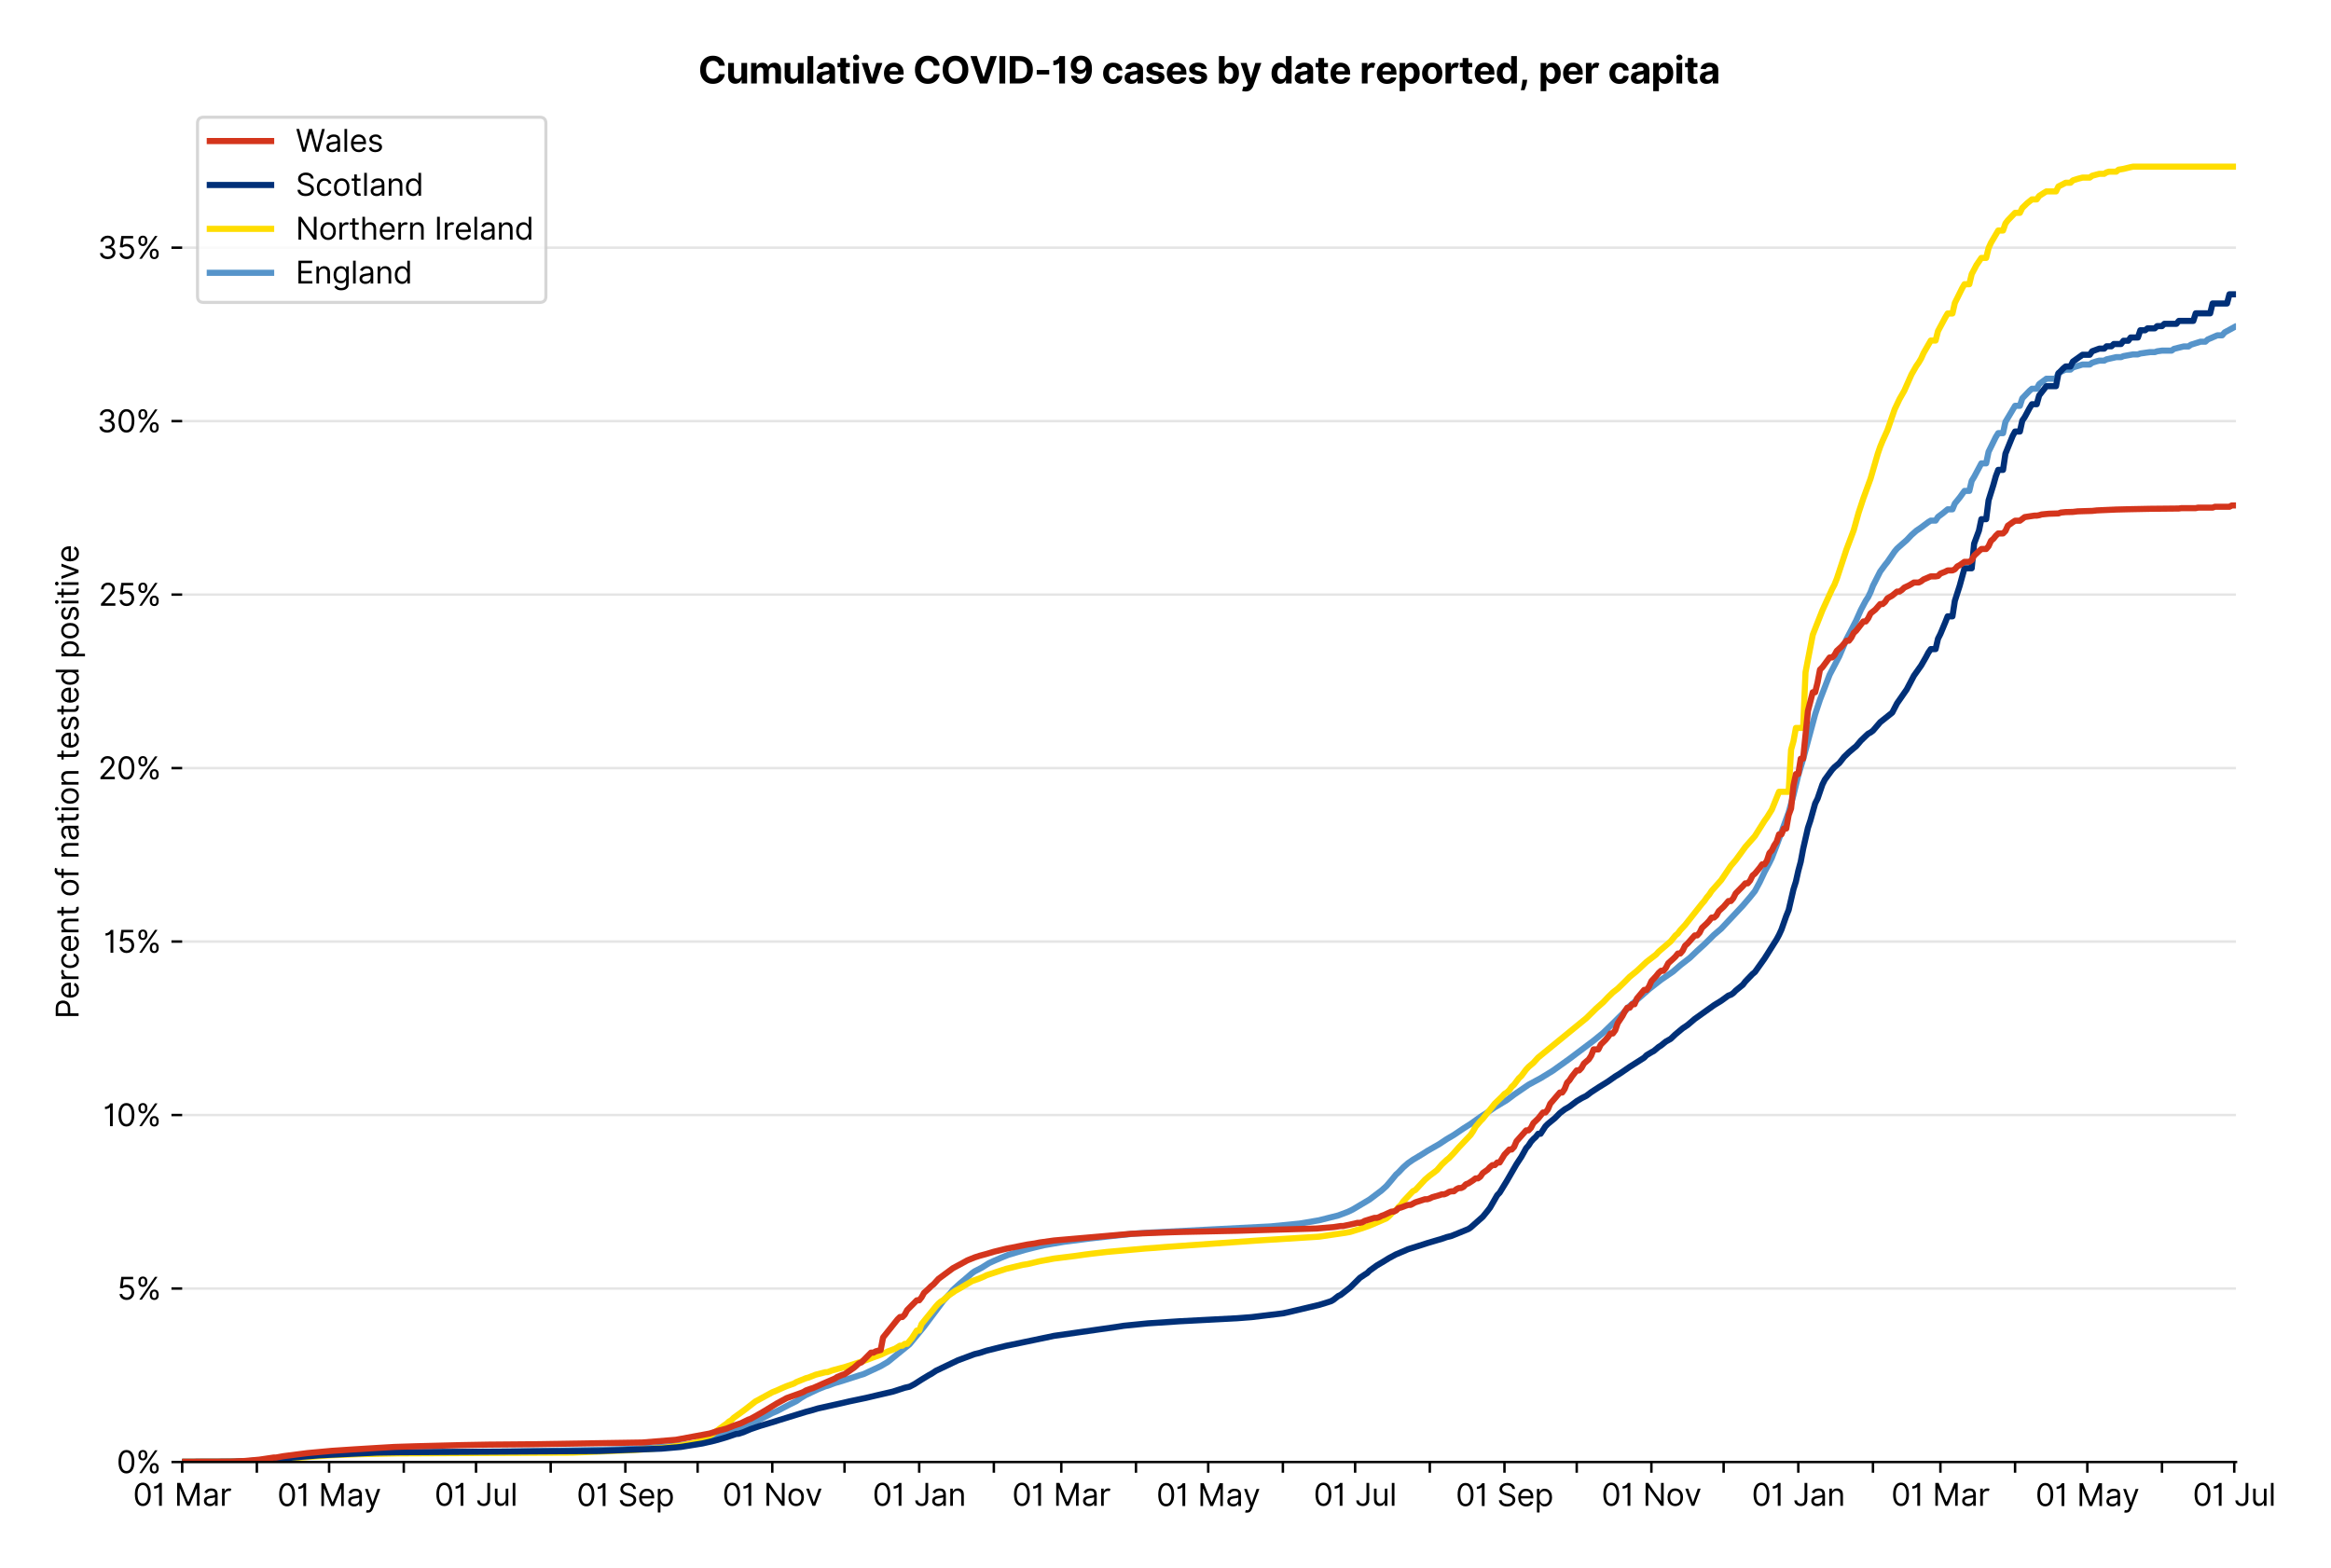 <?xml version="1.0" encoding="utf-8" standalone="no"?>
<!DOCTYPE svg PUBLIC "-//W3C//DTD SVG 1.1//EN"
  "http://www.w3.org/Graphics/SVG/1.1/DTD/svg11.dtd">
<svg xmlns:xlink="http://www.w3.org/1999/xlink" viewBox="0 0 759.977 511.234" xmlns="http://www.w3.org/2000/svg" version="1.1">
 <defs>
  <style type="text/css">*{stroke-linejoin: round; stroke-linecap: butt}</style>
 </defs>
 <g id="figure_1">
  <g id="patch_1">
   <path d="M 0 511.234 
L 759.977 511.234 
L 759.977 0 
L 0 0 
z
" style="fill: #ffffff"/>
  </g>
  <g id="axes_1">
   <g id="patch_2">
    <path d="M 59.398 476.745 
L 728.998 476.745 
L 728.998 33.225 
L 59.398 33.225 
z
" style="fill: #ffffff"/>
   </g>
   <g id="matplotlib.axis_1">
    <g id="xtick_1">
     <g id="line2d_1">
      <defs>
       <path id="m732588e55b" d="M 0 0 
L 0 3.5 
" style="stroke: #000000; stroke-width: 0.8"/>
      </defs>
      <g>
       <use xlink:href="#m732588e55b" x="59.398" y="476.745" style="stroke: #000000; stroke-width: 0.8"/>
      </g>
     </g>
     <g id="text_1">
      <!-- 01 Mar -->
      <g transform="translate(43.362 491.018)scale(0.1 -0.1)">
       <defs>
        <path id="Inter-Regular-30" d="M 2000 -64 
Q 1230 -64 806 561 
Q 382 1186 382 2327 
Q 382 3459 809 4088 
Q 1236 4718 2000 4718 
Q 2764 4718 3191 4088 
Q 3618 3459 3618 2327 
Q 3618 1186 3194 561 
Q 2771 -64 2000 -64 
z
M 2000 436 
Q 2509 436 2791 927 
Q 3073 1418 3073 2327 
Q 3073 3234 2789 3730 
Q 2505 4227 2000 4227 
Q 1496 4227 1211 3730 
Q 927 3234 927 2327 
Q 927 1418 1210 927 
Q 1493 436 2000 436 
z
" transform="scale(0.016)"/>
        <path id="Inter-Regular-31" d="M 1973 4655 
L 1973 0 
L 1409 0 
L 1409 3836 
L 1373 3836 
Q 1341 3773 1209 3692 
Q 1077 3611 868 3551 
Q 659 3491 391 3491 
L 391 3964 
Q 661 3964 859 4061 
Q 1057 4159 1190 4291 
Q 1323 4423 1392 4529 
Q 1461 4636 1473 4655 
L 1973 4655 
z
" transform="scale(0.016)"/>
        <path id="Inter-Regular-20" transform="scale(0.016)"/>
        <path id="Inter-Regular-4d" d="M 564 4655 
L 1236 4655 
L 2818 791 
L 2873 791 
L 4455 4655 
L 5127 4655 
L 5127 0 
L 4600 0 
L 4600 3536 
L 4555 3536 
L 3100 0 
L 2591 0 
L 1136 3536 
L 1091 3536 
L 1091 0 
L 564 0 
L 564 4655 
z
" transform="scale(0.016)"/>
        <path id="Inter-Regular-61" d="M 1518 -82 
Q 1186 -82 916 44 
Q 646 170 486 410 
Q 327 650 327 991 
Q 327 1291 445 1478 
Q 564 1666 761 1773 
Q 959 1880 1199 1933 
Q 1439 1986 1682 2018 
Q 2000 2059 2199 2080 
Q 2398 2102 2490 2154 
Q 2582 2207 2582 2336 
L 2582 2355 
Q 2582 2691 2399 2877 
Q 2216 3064 1846 3064 
Q 1461 3064 1243 2895 
Q 1025 2727 936 2536 
L 427 2718 
Q 564 3036 792 3214 
Q 1021 3393 1292 3464 
Q 1564 3536 1827 3536 
Q 1996 3536 2215 3496 
Q 2434 3457 2640 3334 
Q 2846 3211 2982 2963 
Q 3118 2716 3118 2300 
L 3118 0 
L 2582 0 
L 2582 473 
L 2555 473 
Q 2500 359 2373 229 
Q 2246 100 2034 9 
Q 1823 -82 1518 -82 
z
M 1600 400 
Q 1918 400 2137 525 
Q 2357 650 2469 847 
Q 2582 1045 2582 1264 
L 2582 1755 
Q 2548 1714 2433 1681 
Q 2318 1648 2169 1624 
Q 2021 1600 1881 1583 
Q 1741 1566 1655 1555 
Q 1446 1527 1265 1467 
Q 1084 1407 974 1287 
Q 864 1168 864 964 
Q 864 684 1072 542 
Q 1280 400 1600 400 
z
" transform="scale(0.016)"/>
        <path id="Inter-Regular-72" d="M 491 0 
L 491 3491 
L 1009 3491 
L 1009 2964 
L 1046 2964 
Q 1139 3223 1389 3384 
Q 1639 3545 1955 3545 
Q 2100 3545 2209 3511 
Q 2318 3477 2400 3418 
L 2218 2964 
Q 2161 2993 2085 3010 
Q 2009 3027 1909 3027 
Q 1527 3027 1277 2794 
Q 1027 2561 1027 2209 
L 1027 0 
L 491 0 
z
" transform="scale(0.016)"/>
       </defs>
       <use xlink:href="#Inter-Regular-30"/>
       <use xlink:href="#Inter-Regular-31" x="62.5"/>
       <use xlink:href="#Inter-Regular-20" x="106.676"/>
       <use xlink:href="#Inter-Regular-4d" x="134.801"/>
       <use xlink:href="#Inter-Regular-61" x="225.994"/>
       <use xlink:href="#Inter-Regular-72" x="282.386"/>
      </g>
     </g>
    </g>
    <g id="xtick_2">
     <g id="line2d_2">
      <g>
       <use xlink:href="#m732588e55b" x="83.741" y="476.745" style="stroke: #000000; stroke-width: 0.8"/>
      </g>
     </g>
    </g>
    <g id="xtick_3">
     <g id="line2d_3">
      <g>
       <use xlink:href="#m732588e55b" x="107.299" y="476.745" style="stroke: #000000; stroke-width: 0.8"/>
      </g>
     </g>
     <g id="text_2">
      <!-- 01 May -->
      <g transform="translate(90.396 491.117)scale(0.1 -0.1)">
       <defs>
        <path id="Inter-Regular-79" d="M 818 -1355 
Q 682 -1355 575 -1333 
Q 468 -1311 427 -1291 
L 564 -818 
Q 857 -893 1053 -814 
Q 1250 -736 1391 -345 
L 1509 -18 
L 218 3491 
L 800 3491 
L 1764 709 
L 1800 709 
L 2764 3491 
L 3346 3491 
L 1846 -564 
Q 1550 -1355 818 -1355 
z
" transform="scale(0.016)"/>
       </defs>
       <use xlink:href="#Inter-Regular-30"/>
       <use xlink:href="#Inter-Regular-31" x="62.5"/>
       <use xlink:href="#Inter-Regular-20" x="106.676"/>
       <use xlink:href="#Inter-Regular-4d" x="134.801"/>
       <use xlink:href="#Inter-Regular-61" x="225.994"/>
       <use xlink:href="#Inter-Regular-79" x="282.386"/>
      </g>
     </g>
    </g>
    <g id="xtick_4">
     <g id="line2d_4">
      <g>
       <use xlink:href="#m732588e55b" x="131.642" y="476.745" style="stroke: #000000; stroke-width: 0.8"/>
      </g>
     </g>
    </g>
    <g id="xtick_5">
     <g id="line2d_5">
      <g>
       <use xlink:href="#m732588e55b" x="155.199" y="476.745" style="stroke: #000000; stroke-width: 0.8"/>
      </g>
     </g>
     <g id="text_3">
      <!-- 01 Jul -->
      <g transform="translate(141.655 491.018)scale(0.1 -0.1)">
       <defs>
        <path id="Inter-Regular-4a" d="M 2346 4655 
L 2909 4655 
L 2909 1327 
Q 2909 657 2549 296 
Q 2189 -64 1582 -64 
Q 1200 -64 902 76 
Q 605 216 434 475 
Q 264 734 264 1091 
L 818 1091 
Q 818 795 1034 615 
Q 1250 436 1582 436 
Q 1948 436 2147 664 
Q 2346 893 2346 1327 
L 2346 4655 
z
" transform="scale(0.016)"/>
        <path id="Inter-Regular-75" d="M 2691 1427 
L 2691 3491 
L 3227 3491 
L 3227 0 
L 2691 0 
L 2691 591 
L 2655 591 
Q 2532 325 2273 140 
Q 2014 -45 1618 -45 
Q 1127 -45 809 280 
Q 491 605 491 1273 
L 491 3491 
L 1027 3491 
L 1027 1309 
Q 1027 927 1242 700 
Q 1457 473 1791 473 
Q 1991 473 2199 575 
Q 2407 677 2549 888 
Q 2691 1100 2691 1427 
z
" transform="scale(0.016)"/>
        <path id="Inter-Regular-6c" d="M 1027 4655 
L 1027 0 
L 491 0 
L 491 4655 
L 1027 4655 
z
" transform="scale(0.016)"/>
       </defs>
       <use xlink:href="#Inter-Regular-30"/>
       <use xlink:href="#Inter-Regular-31" x="62.5"/>
       <use xlink:href="#Inter-Regular-20" x="106.676"/>
       <use xlink:href="#Inter-Regular-4a" x="134.801"/>
       <use xlink:href="#Inter-Regular-75" x="189.063"/>
       <use xlink:href="#Inter-Regular-6c" x="247.159"/>
      </g>
     </g>
    </g>
    <g id="xtick_6">
     <g id="line2d_6">
      <g>
       <use xlink:href="#m732588e55b" x="179.542" y="476.745" style="stroke: #000000; stroke-width: 0.8"/>
      </g>
     </g>
    </g>
    <g id="xtick_7">
     <g id="line2d_7">
      <g>
       <use xlink:href="#m732588e55b" x="203.885" y="476.745" style="stroke: #000000; stroke-width: 0.8"/>
      </g>
     </g>
     <g id="text_4">
      <!-- 01 Sep -->
      <g transform="translate(187.997 491.117)scale(0.1 -0.1)">
       <defs>
        <path id="Inter-Regular-53" d="M 3109 3491 
Q 3068 3836 2777 4027 
Q 2486 4218 2064 4218 
Q 1600 4218 1318 3999 
Q 1036 3780 1036 3445 
Q 1036 3195 1189 3042 
Q 1343 2889 1553 2803 
Q 1764 2718 1936 2673 
L 2409 2545 
Q 2591 2498 2815 2414 
Q 3039 2330 3244 2185 
Q 3450 2041 3584 1816 
Q 3718 1591 3718 1264 
Q 3718 886 3521 581 
Q 3325 277 2949 97 
Q 2573 -82 2036 -82 
Q 1286 -82 845 272 
Q 405 627 364 1200 
L 946 1200 
Q 968 936 1124 764 
Q 1280 593 1519 510 
Q 1759 427 2036 427 
Q 2359 427 2616 533 
Q 2873 639 3023 828 
Q 3173 1018 3173 1273 
Q 3173 1505 3043 1650 
Q 2914 1795 2702 1886 
Q 2491 1977 2246 2045 
L 1673 2209 
Q 1127 2366 809 2657 
Q 491 2948 491 3418 
Q 491 3809 703 4101 
Q 916 4393 1276 4555 
Q 1636 4718 2082 4718 
Q 2532 4718 2882 4558 
Q 3232 4398 3437 4120 
Q 3643 3843 3655 3491 
L 3109 3491 
z
" transform="scale(0.016)"/>
        <path id="Inter-Regular-65" d="M 1955 -73 
Q 1450 -73 1085 151 
Q 721 375 524 778 
Q 327 1182 327 1718 
Q 327 2255 524 2665 
Q 721 3075 1074 3305 
Q 1427 3536 1900 3536 
Q 2173 3536 2439 3445 
Q 2705 3355 2923 3151 
Q 3141 2948 3270 2614 
Q 3400 2280 3400 1791 
L 3400 1564 
L 866 1564 
Q 884 1005 1183 707 
Q 1482 409 1955 409 
Q 2271 409 2498 545 
Q 2725 682 2827 955 
L 3346 809 
Q 3223 414 2854 170 
Q 2486 -73 1955 -73 
z
M 866 2027 
L 2855 2027 
Q 2855 2470 2595 2762 
Q 2336 3055 1900 3055 
Q 1593 3055 1368 2911 
Q 1143 2768 1013 2533 
Q 884 2298 866 2027 
z
" transform="scale(0.016)"/>
        <path id="Inter-Regular-70" d="M 491 -1309 
L 491 3491 
L 1009 3491 
L 1009 2936 
L 1073 2936 
Q 1132 3027 1237 3169 
Q 1343 3311 1542 3423 
Q 1741 3536 2082 3536 
Q 2523 3536 2859 3315 
Q 3196 3095 3384 2690 
Q 3573 2286 3573 1736 
Q 3573 1182 3384 776 
Q 3196 370 2861 148 
Q 2527 -73 2091 -73 
Q 1755 -73 1552 39 
Q 1350 152 1241 296 
Q 1132 441 1073 536 
L 1027 536 
L 1027 -1309 
L 491 -1309 
z
M 1018 1745 
Q 1018 1152 1276 780 
Q 1534 409 2018 409 
Q 2355 409 2581 587 
Q 2807 766 2921 1069 
Q 3036 1373 3036 1745 
Q 3036 2114 2923 2410 
Q 2811 2707 2585 2881 
Q 2359 3055 2018 3055 
Q 1527 3055 1272 2693 
Q 1018 2332 1018 1745 
z
" transform="scale(0.016)"/>
       </defs>
       <use xlink:href="#Inter-Regular-30"/>
       <use xlink:href="#Inter-Regular-31" x="62.5"/>
       <use xlink:href="#Inter-Regular-20" x="106.676"/>
       <use xlink:href="#Inter-Regular-53" x="134.801"/>
       <use xlink:href="#Inter-Regular-65" x="198.58"/>
       <use xlink:href="#Inter-Regular-70" x="256.818"/>
      </g>
     </g>
    </g>
    <g id="xtick_8">
     <g id="line2d_8">
      <g>
       <use xlink:href="#m732588e55b" x="227.442" y="476.745" style="stroke: #000000; stroke-width: 0.8"/>
      </g>
     </g>
    </g>
    <g id="xtick_9">
     <g id="line2d_9">
      <g>
       <use xlink:href="#m732588e55b" x="251.785" y="476.745" style="stroke: #000000; stroke-width: 0.8"/>
      </g>
     </g>
     <g id="text_5">
      <!-- 01 Nov -->
      <g transform="translate(235.514 491.018)scale(0.1 -0.1)">
       <defs>
        <path id="Inter-Regular-4e" d="M 4255 4655 
L 4255 0 
L 3709 0 
L 1173 3655 
L 1127 3655 
L 1127 0 
L 564 0 
L 564 4655 
L 1109 4655 
L 3655 991 
L 3700 991 
L 3700 4655 
L 4255 4655 
z
" transform="scale(0.016)"/>
        <path id="Inter-Regular-6f" d="M 1909 -73 
Q 1436 -73 1080 152 
Q 725 377 526 781 
Q 327 1186 327 1727 
Q 327 2273 526 2679 
Q 725 3086 1080 3311 
Q 1436 3536 1909 3536 
Q 2382 3536 2737 3311 
Q 3093 3086 3292 2679 
Q 3491 2273 3491 1727 
Q 3491 1186 3292 781 
Q 3093 377 2737 152 
Q 2382 -73 1909 -73 
z
M 1909 409 
Q 2268 409 2500 593 
Q 2732 777 2843 1077 
Q 2955 1377 2955 1727 
Q 2955 2077 2843 2379 
Q 2732 2682 2500 2868 
Q 2268 3055 1909 3055 
Q 1550 3055 1318 2868 
Q 1086 2682 975 2379 
Q 864 2077 864 1727 
Q 864 1377 975 1077 
Q 1086 777 1318 593 
Q 1550 409 1909 409 
z
" transform="scale(0.016)"/>
        <path id="Inter-Regular-76" d="M 3346 3491 
L 2055 0 
L 1509 0 
L 218 3491 
L 800 3491 
L 1764 709 
L 1800 709 
L 2764 3491 
L 3346 3491 
z
" transform="scale(0.016)"/>
       </defs>
       <use xlink:href="#Inter-Regular-30"/>
       <use xlink:href="#Inter-Regular-31" x="62.5"/>
       <use xlink:href="#Inter-Regular-20" x="106.676"/>
       <use xlink:href="#Inter-Regular-4e" x="134.801"/>
       <use xlink:href="#Inter-Regular-6f" x="210.085"/>
       <use xlink:href="#Inter-Regular-76" x="269.744"/>
      </g>
     </g>
    </g>
    <g id="xtick_10">
     <g id="line2d_10">
      <g>
       <use xlink:href="#m732588e55b" x="275.343" y="476.745" style="stroke: #000000; stroke-width: 0.8"/>
      </g>
     </g>
    </g>
    <g id="xtick_11">
     <g id="line2d_11">
      <g>
       <use xlink:href="#m732588e55b" x="299.685" y="476.745" style="stroke: #000000; stroke-width: 0.8"/>
      </g>
     </g>
     <g id="text_6">
      <!-- 01 Jan -->
      <g transform="translate(284.486 491.018)scale(0.1 -0.1)">
       <defs>
        <path id="Inter-Regular-6e" d="M 1027 2100 
L 1027 0 
L 491 0 
L 491 3491 
L 1009 3491 
L 1009 2945 
L 1055 2945 
Q 1177 3211 1427 3373 
Q 1677 3536 2073 3536 
Q 2602 3536 2928 3211 
Q 3255 2886 3255 2218 
L 3255 0 
L 2718 0 
L 2718 2182 
Q 2718 2593 2504 2824 
Q 2291 3055 1918 3055 
Q 1534 3055 1280 2806 
Q 1027 2557 1027 2100 
z
" transform="scale(0.016)"/>
       </defs>
       <use xlink:href="#Inter-Regular-30"/>
       <use xlink:href="#Inter-Regular-31" x="62.5"/>
       <use xlink:href="#Inter-Regular-20" x="106.676"/>
       <use xlink:href="#Inter-Regular-4a" x="134.801"/>
       <use xlink:href="#Inter-Regular-61" x="189.063"/>
       <use xlink:href="#Inter-Regular-6e" x="245.455"/>
      </g>
     </g>
    </g>
    <g id="xtick_12">
     <g id="line2d_12">
      <g>
       <use xlink:href="#m732588e55b" x="324.028" y="476.745" style="stroke: #000000; stroke-width: 0.8"/>
      </g>
     </g>
    </g>
    <g id="xtick_13">
     <g id="line2d_13">
      <g>
       <use xlink:href="#m732588e55b" x="346.015" y="476.745" style="stroke: #000000; stroke-width: 0.8"/>
      </g>
     </g>
     <g id="text_7">
      <!-- 01 Mar -->
      <g transform="translate(329.979 491.018)scale(0.1 -0.1)">
       <use xlink:href="#Inter-Regular-30"/>
       <use xlink:href="#Inter-Regular-31" x="62.5"/>
       <use xlink:href="#Inter-Regular-20" x="106.676"/>
       <use xlink:href="#Inter-Regular-4d" x="134.801"/>
       <use xlink:href="#Inter-Regular-61" x="225.994"/>
       <use xlink:href="#Inter-Regular-72" x="282.386"/>
      </g>
     </g>
    </g>
    <g id="xtick_14">
     <g id="line2d_14">
      <g>
       <use xlink:href="#m732588e55b" x="370.358" y="476.745" style="stroke: #000000; stroke-width: 0.8"/>
      </g>
     </g>
    </g>
    <g id="xtick_15">
     <g id="line2d_15">
      <g>
       <use xlink:href="#m732588e55b" x="393.916" y="476.745" style="stroke: #000000; stroke-width: 0.8"/>
      </g>
     </g>
     <g id="text_8">
      <!-- 01 May -->
      <g transform="translate(377.012 491.117)scale(0.1 -0.1)">
       <use xlink:href="#Inter-Regular-30"/>
       <use xlink:href="#Inter-Regular-31" x="62.5"/>
       <use xlink:href="#Inter-Regular-20" x="106.676"/>
       <use xlink:href="#Inter-Regular-4d" x="134.801"/>
       <use xlink:href="#Inter-Regular-61" x="225.994"/>
       <use xlink:href="#Inter-Regular-79" x="282.386"/>
      </g>
     </g>
    </g>
    <g id="xtick_16">
     <g id="line2d_16">
      <g>
       <use xlink:href="#m732588e55b" x="418.258" y="476.745" style="stroke: #000000; stroke-width: 0.8"/>
      </g>
     </g>
    </g>
    <g id="xtick_17">
     <g id="line2d_17">
      <g>
       <use xlink:href="#m732588e55b" x="441.816" y="476.745" style="stroke: #000000; stroke-width: 0.8"/>
      </g>
     </g>
     <g id="text_9">
      <!-- 01 Jul -->
      <g transform="translate(428.272 491.018)scale(0.1 -0.1)">
       <use xlink:href="#Inter-Regular-30"/>
       <use xlink:href="#Inter-Regular-31" x="62.5"/>
       <use xlink:href="#Inter-Regular-20" x="106.676"/>
       <use xlink:href="#Inter-Regular-4a" x="134.801"/>
       <use xlink:href="#Inter-Regular-75" x="189.063"/>
       <use xlink:href="#Inter-Regular-6c" x="247.159"/>
      </g>
     </g>
    </g>
    <g id="xtick_18">
     <g id="line2d_18">
      <g>
       <use xlink:href="#m732588e55b" x="466.159" y="476.745" style="stroke: #000000; stroke-width: 0.8"/>
      </g>
     </g>
    </g>
    <g id="xtick_19">
     <g id="line2d_19">
      <g>
       <use xlink:href="#m732588e55b" x="490.502" y="476.745" style="stroke: #000000; stroke-width: 0.8"/>
      </g>
     </g>
     <g id="text_10">
      <!-- 01 Sep -->
      <g transform="translate(474.614 491.117)scale(0.1 -0.1)">
       <use xlink:href="#Inter-Regular-30"/>
       <use xlink:href="#Inter-Regular-31" x="62.5"/>
       <use xlink:href="#Inter-Regular-20" x="106.676"/>
       <use xlink:href="#Inter-Regular-53" x="134.801"/>
       <use xlink:href="#Inter-Regular-65" x="198.58"/>
       <use xlink:href="#Inter-Regular-70" x="256.818"/>
      </g>
     </g>
    </g>
    <g id="xtick_20">
     <g id="line2d_20">
      <g>
       <use xlink:href="#m732588e55b" x="514.059" y="476.745" style="stroke: #000000; stroke-width: 0.8"/>
      </g>
     </g>
    </g>
    <g id="xtick_21">
     <g id="line2d_21">
      <g>
       <use xlink:href="#m732588e55b" x="538.402" y="476.745" style="stroke: #000000; stroke-width: 0.8"/>
      </g>
     </g>
     <g id="text_11">
      <!-- 01 Nov -->
      <g transform="translate(522.131 491.018)scale(0.1 -0.1)">
       <use xlink:href="#Inter-Regular-30"/>
       <use xlink:href="#Inter-Regular-31" x="62.5"/>
       <use xlink:href="#Inter-Regular-20" x="106.676"/>
       <use xlink:href="#Inter-Regular-4e" x="134.801"/>
       <use xlink:href="#Inter-Regular-6f" x="210.085"/>
       <use xlink:href="#Inter-Regular-76" x="269.744"/>
      </g>
     </g>
    </g>
    <g id="xtick_22">
     <g id="line2d_22">
      <g>
       <use xlink:href="#m732588e55b" x="561.959" y="476.745" style="stroke: #000000; stroke-width: 0.8"/>
      </g>
     </g>
    </g>
    <g id="xtick_23">
     <g id="line2d_23">
      <g>
       <use xlink:href="#m732588e55b" x="586.302" y="476.745" style="stroke: #000000; stroke-width: 0.8"/>
      </g>
     </g>
     <g id="text_12">
      <!-- 01 Jan -->
      <g transform="translate(571.103 491.018)scale(0.1 -0.1)">
       <use xlink:href="#Inter-Regular-30"/>
       <use xlink:href="#Inter-Regular-31" x="62.5"/>
       <use xlink:href="#Inter-Regular-20" x="106.676"/>
       <use xlink:href="#Inter-Regular-4a" x="134.801"/>
       <use xlink:href="#Inter-Regular-61" x="189.063"/>
       <use xlink:href="#Inter-Regular-6e" x="245.455"/>
      </g>
     </g>
    </g>
    <g id="xtick_24">
     <g id="line2d_24">
      <g>
       <use xlink:href="#m732588e55b" x="610.645" y="476.745" style="stroke: #000000; stroke-width: 0.8"/>
      </g>
     </g>
    </g>
    <g id="xtick_25">
     <g id="line2d_25">
      <g>
       <use xlink:href="#m732588e55b" x="632.632" y="476.745" style="stroke: #000000; stroke-width: 0.8"/>
      </g>
     </g>
     <g id="text_13">
      <!-- 01 Mar -->
      <g transform="translate(616.595 491.018)scale(0.1 -0.1)">
       <use xlink:href="#Inter-Regular-30"/>
       <use xlink:href="#Inter-Regular-31" x="62.5"/>
       <use xlink:href="#Inter-Regular-20" x="106.676"/>
       <use xlink:href="#Inter-Regular-4d" x="134.801"/>
       <use xlink:href="#Inter-Regular-61" x="225.994"/>
       <use xlink:href="#Inter-Regular-72" x="282.386"/>
      </g>
     </g>
    </g>
    <g id="xtick_26">
     <g id="line2d_26">
      <g>
       <use xlink:href="#m732588e55b" x="656.975" y="476.745" style="stroke: #000000; stroke-width: 0.8"/>
      </g>
     </g>
    </g>
    <g id="xtick_27">
     <g id="line2d_27">
      <g>
       <use xlink:href="#m732588e55b" x="680.532" y="476.745" style="stroke: #000000; stroke-width: 0.8"/>
      </g>
     </g>
     <g id="text_14">
      <!-- 01 May -->
      <g transform="translate(663.629 491.117)scale(0.1 -0.1)">
       <use xlink:href="#Inter-Regular-30"/>
       <use xlink:href="#Inter-Regular-31" x="62.5"/>
       <use xlink:href="#Inter-Regular-20" x="106.676"/>
       <use xlink:href="#Inter-Regular-4d" x="134.801"/>
       <use xlink:href="#Inter-Regular-61" x="225.994"/>
       <use xlink:href="#Inter-Regular-79" x="282.386"/>
      </g>
     </g>
    </g>
    <g id="xtick_28">
     <g id="line2d_28">
      <g>
       <use xlink:href="#m732588e55b" x="704.875" y="476.745" style="stroke: #000000; stroke-width: 0.8"/>
      </g>
     </g>
    </g>
    <g id="xtick_29">
     <g id="line2d_29">
      <g>
       <use xlink:href="#m732588e55b" x="728.433" y="476.745" style="stroke: #000000; stroke-width: 0.8"/>
      </g>
     </g>
     <g id="text_15">
      <!-- 01 Jul -->
      <g transform="translate(714.889 491.018)scale(0.1 -0.1)">
       <use xlink:href="#Inter-Regular-30"/>
       <use xlink:href="#Inter-Regular-31" x="62.5"/>
       <use xlink:href="#Inter-Regular-20" x="106.676"/>
       <use xlink:href="#Inter-Regular-4a" x="134.801"/>
       <use xlink:href="#Inter-Regular-75" x="189.063"/>
       <use xlink:href="#Inter-Regular-6c" x="247.159"/>
      </g>
     </g>
    </g>
   </g>
   <g id="matplotlib.axis_2">
    <g id="ytick_1">
     <g id="line2d_30">
      <path d="M 59.398 476.745 
L 728.998 476.745 
" clip-path="url(#p5e300b430d)" style="fill: none; stroke: #e5e5e5; stroke-width: 0.8; stroke-linecap: square"/>
     </g>
     <g id="line2d_31">
      <defs>
       <path id="mf2b1590024" d="M 0 0 
L -3.5 0 
" style="stroke: #000000; stroke-width: 0.8"/>
      </defs>
      <g>
       <use xlink:href="#mf2b1590024" x="59.398" y="476.745" style="stroke: #000000; stroke-width: 0.8"/>
      </g>
     </g>
     <g id="text_16">
      <!-- 0% -->
      <g transform="translate(38.023 480.382)scale(0.1 -0.1)">
       <defs>
        <path id="Inter-Regular-25" d="M 2855 873 
L 2855 1118 
Q 2855 1373 2960 1585 
Q 3066 1798 3269 1926 
Q 3473 2055 3764 2055 
Q 4059 2055 4259 1926 
Q 4459 1798 4561 1585 
Q 4664 1373 4664 1118 
L 4664 873 
Q 4664 618 4560 405 
Q 4457 193 4256 64 
Q 4055 -64 3764 -64 
Q 3468 -64 3266 64 
Q 3064 193 2959 405 
Q 2855 618 2855 873 
z
M 536 3536 
L 536 3782 
Q 536 4036 642 4248 
Q 748 4461 951 4589 
Q 1155 4718 1446 4718 
Q 1741 4718 1941 4589 
Q 2141 4461 2243 4248 
Q 2346 4036 2346 3782 
L 2346 3536 
Q 2346 3282 2242 3069 
Q 2139 2857 1937 2728 
Q 1736 2600 1446 2600 
Q 1150 2600 948 2728 
Q 746 2857 641 3069 
Q 536 3282 536 3536 
z
M 709 0 
L 3909 4655 
L 4427 4655 
L 1227 0 
L 709 0 
z
M 3318 1118 
L 3318 873 
Q 3318 661 3418 494 
Q 3518 327 3764 327 
Q 4002 327 4101 494 
Q 4200 661 4200 873 
L 4200 1118 
Q 4200 1330 4104 1497 
Q 4009 1664 3764 1664 
Q 3525 1664 3421 1497 
Q 3318 1330 3318 1118 
z
M 1000 3782 
L 1000 3536 
Q 1000 3325 1100 3158 
Q 1200 2991 1446 2991 
Q 1684 2991 1783 3158 
Q 1882 3325 1882 3536 
L 1882 3782 
Q 1882 3993 1786 4160 
Q 1691 4327 1446 4327 
Q 1207 4327 1103 4160 
Q 1000 3993 1000 3782 
z
" transform="scale(0.016)"/>
       </defs>
       <use xlink:href="#Inter-Regular-30"/>
       <use xlink:href="#Inter-Regular-25" x="62.5"/>
      </g>
     </g>
    </g>
    <g id="ytick_2">
     <g id="line2d_32">
      <path d="M 59.398 420.175 
L 728.998 420.175 
" clip-path="url(#p5e300b430d)" style="fill: none; stroke: #e5e5e5; stroke-width: 0.8; stroke-linecap: square"/>
     </g>
     <g id="line2d_33">
      <g>
       <use xlink:href="#mf2b1590024" x="59.398" y="420.175" style="stroke: #000000; stroke-width: 0.8"/>
      </g>
     </g>
     <g id="text_17">
      <!-- 5% -->
      <g transform="translate(38.194 423.812)scale(0.1 -0.1)">
       <defs>
        <path id="Inter-Regular-35" d="M 1936 -64 
Q 1536 -64 1216 95 
Q 896 255 702 532 
Q 509 809 491 1164 
L 1036 1164 
Q 1068 848 1324 642 
Q 1580 436 1936 436 
Q 2223 436 2447 570 
Q 2671 705 2799 940 
Q 2927 1175 2927 1473 
Q 2927 1777 2794 2017 
Q 2661 2257 2429 2395 
Q 2198 2534 1900 2536 
Q 1686 2539 1461 2472 
Q 1236 2405 1091 2300 
L 564 2364 
L 846 4655 
L 3264 4655 
L 3264 4155 
L 1318 4155 
L 1155 2782 
L 1182 2782 
Q 1325 2895 1541 2970 
Q 1757 3045 1991 3045 
Q 2418 3045 2753 2842 
Q 3089 2639 3281 2286 
Q 3473 1934 3473 1482 
Q 3473 1036 3274 687 
Q 3075 339 2727 137 
Q 2380 -64 1936 -64 
z
" transform="scale(0.016)"/>
       </defs>
       <use xlink:href="#Inter-Regular-35"/>
       <use xlink:href="#Inter-Regular-25" x="60.795"/>
      </g>
     </g>
    </g>
    <g id="ytick_3">
     <g id="line2d_34">
      <path d="M 59.398 363.605 
L 728.998 363.605 
" clip-path="url(#p5e300b430d)" style="fill: none; stroke: #e5e5e5; stroke-width: 0.8; stroke-linecap: square"/>
     </g>
     <g id="line2d_35">
      <g>
       <use xlink:href="#mf2b1590024" x="59.398" y="363.605" style="stroke: #000000; stroke-width: 0.8"/>
      </g>
     </g>
     <g id="text_18">
      <!-- 10% -->
      <g transform="translate(33.606 367.242)scale(0.1 -0.1)">
       <use xlink:href="#Inter-Regular-31"/>
       <use xlink:href="#Inter-Regular-30" x="44.176"/>
       <use xlink:href="#Inter-Regular-25" x="106.676"/>
      </g>
     </g>
    </g>
    <g id="ytick_4">
     <g id="line2d_36">
      <path d="M 59.398 307.035 
L 728.998 307.035 
" clip-path="url(#p5e300b430d)" style="fill: none; stroke: #e5e5e5; stroke-width: 0.8; stroke-linecap: square"/>
     </g>
     <g id="line2d_37">
      <g>
       <use xlink:href="#mf2b1590024" x="59.398" y="307.035" style="stroke: #000000; stroke-width: 0.8"/>
      </g>
     </g>
     <g id="text_19">
      <!-- 15% -->
      <g transform="translate(33.777 310.672)scale(0.1 -0.1)">
       <use xlink:href="#Inter-Regular-31"/>
       <use xlink:href="#Inter-Regular-35" x="44.176"/>
       <use xlink:href="#Inter-Regular-25" x="104.972"/>
      </g>
     </g>
    </g>
    <g id="ytick_5">
     <g id="line2d_38">
      <path d="M 59.398 250.465 
L 728.998 250.465 
" clip-path="url(#p5e300b430d)" style="fill: none; stroke: #e5e5e5; stroke-width: 0.8; stroke-linecap: square"/>
     </g>
     <g id="line2d_39">
      <g>
       <use xlink:href="#mf2b1590024" x="59.398" y="250.465" style="stroke: #000000; stroke-width: 0.8"/>
      </g>
     </g>
     <g id="text_20">
      <!-- 20% -->
      <g transform="translate(31.972 254.102)scale(0.1 -0.1)">
       <defs>
        <path id="Inter-Regular-32" d="M 482 0 
L 482 409 
L 2018 2091 
Q 2289 2386 2464 2605 
Q 2639 2825 2724 3019 
Q 2809 3214 2809 3427 
Q 2809 3795 2553 4011 
Q 2298 4227 1918 4227 
Q 1514 4227 1275 3985 
Q 1036 3743 1036 3345 
L 500 3345 
Q 500 3755 688 4064 
Q 877 4373 1203 4545 
Q 1530 4718 1936 4718 
Q 2346 4718 2661 4545 
Q 2977 4373 3156 4079 
Q 3336 3786 3336 3427 
Q 3336 3170 3244 2926 
Q 3152 2682 2926 2383 
Q 2700 2084 2300 1655 
L 1255 536 
L 1255 500 
L 3418 500 
L 3418 0 
L 482 0 
z
" transform="scale(0.016)"/>
       </defs>
       <use xlink:href="#Inter-Regular-32"/>
       <use xlink:href="#Inter-Regular-30" x="60.511"/>
       <use xlink:href="#Inter-Regular-25" x="123.011"/>
      </g>
     </g>
    </g>
    <g id="ytick_6">
     <g id="line2d_40">
      <path d="M 59.398 193.895 
L 728.998 193.895 
" clip-path="url(#p5e300b430d)" style="fill: none; stroke: #e5e5e5; stroke-width: 0.8; stroke-linecap: square"/>
     </g>
     <g id="line2d_41">
      <g>
       <use xlink:href="#mf2b1590024" x="59.398" y="193.895" style="stroke: #000000; stroke-width: 0.8"/>
      </g>
     </g>
     <g id="text_21">
      <!-- 25% -->
      <g transform="translate(32.142 197.532)scale(0.1 -0.1)">
       <use xlink:href="#Inter-Regular-32"/>
       <use xlink:href="#Inter-Regular-35" x="60.511"/>
       <use xlink:href="#Inter-Regular-25" x="121.307"/>
      </g>
     </g>
    </g>
    <g id="ytick_7">
     <g id="line2d_42">
      <path d="M 59.398 137.326 
L 728.998 137.326 
" clip-path="url(#p5e300b430d)" style="fill: none; stroke: #e5e5e5; stroke-width: 0.8; stroke-linecap: square"/>
     </g>
     <g id="line2d_43">
      <g>
       <use xlink:href="#mf2b1590024" x="59.398" y="137.326" style="stroke: #000000; stroke-width: 0.8"/>
      </g>
     </g>
     <g id="text_22">
      <!-- 30% -->
      <g transform="translate(31.659 140.962)scale(0.1 -0.1)">
       <defs>
        <path id="Inter-Regular-33" d="M 2055 -64 
Q 1605 -64 1253 90 
Q 902 245 696 521 
Q 491 798 473 1164 
L 1046 1164 
Q 1071 827 1356 631 
Q 1641 436 2046 436 
Q 2493 436 2783 664 
Q 3073 893 3073 1264 
Q 3073 1650 2787 1893 
Q 2502 2136 1973 2136 
L 1600 2136 
L 1600 2636 
L 1973 2636 
Q 2386 2636 2647 2856 
Q 2909 3077 2909 3445 
Q 2909 3798 2679 4012 
Q 2450 4227 2064 4227 
Q 1823 4227 1610 4139 
Q 1398 4052 1264 3887 
Q 1130 3723 1118 3491 
L 573 3491 
Q 586 3857 793 4133 
Q 1000 4409 1335 4563 
Q 1671 4718 2073 4718 
Q 2505 4718 2814 4544 
Q 3123 4370 3289 4086 
Q 3455 3802 3455 3473 
Q 3455 3080 3249 2802 
Q 3043 2525 2691 2418 
L 2691 2382 
Q 3132 2309 3379 2008 
Q 3627 1707 3627 1264 
Q 3627 884 3421 583 
Q 3216 282 2861 109 
Q 2507 -64 2055 -64 
z
" transform="scale(0.016)"/>
       </defs>
       <use xlink:href="#Inter-Regular-33"/>
       <use xlink:href="#Inter-Regular-30" x="63.636"/>
       <use xlink:href="#Inter-Regular-25" x="126.136"/>
      </g>
     </g>
    </g>
    <g id="ytick_8">
     <g id="line2d_44">
      <path d="M 59.398 80.756 
L 728.998 80.756 
" clip-path="url(#p5e300b430d)" style="fill: none; stroke: #e5e5e5; stroke-width: 0.8; stroke-linecap: square"/>
     </g>
     <g id="line2d_45">
      <g>
       <use xlink:href="#mf2b1590024" x="59.398" y="80.756" style="stroke: #000000; stroke-width: 0.8"/>
      </g>
     </g>
     <g id="text_23">
      <!-- 35% -->
      <g transform="translate(31.83 84.392)scale(0.1 -0.1)">
       <use xlink:href="#Inter-Regular-33"/>
       <use xlink:href="#Inter-Regular-35" x="63.636"/>
       <use xlink:href="#Inter-Regular-25" x="124.432"/>
      </g>
     </g>
    </g>
    <g id="text_24">
     <!-- Percent of nation tested positive -->
     <g transform="translate(25.614 332.215)rotate(-90)scale(0.1 -0.1)">
      <defs>
       <path id="Inter-Regular-50" d="M 564 0 
L 564 4655 
L 2136 4655 
Q 2684 4655 3033 4458 
Q 3382 4261 3550 3927 
Q 3718 3593 3718 3182 
Q 3718 2770 3551 2434 
Q 3384 2098 3036 1899 
Q 2689 1700 2146 1700 
L 1127 1700 
L 1127 0 
L 564 0 
z
M 1127 2200 
L 2127 2200 
Q 2689 2200 2926 2482 
Q 3164 2764 3164 3182 
Q 3164 3602 2925 3878 
Q 2686 4155 2118 4155 
L 1127 4155 
L 1127 2200 
z
" transform="scale(0.016)"/>
       <path id="Inter-Regular-63" d="M 1909 -73 
Q 1418 -73 1063 159 
Q 709 391 518 798 
Q 327 1205 327 1727 
Q 327 2259 524 2667 
Q 721 3075 1074 3305 
Q 1427 3536 1900 3536 
Q 2268 3536 2563 3400 
Q 2859 3264 3047 3018 
Q 3236 2773 3282 2445 
L 2746 2445 
Q 2684 2684 2474 2869 
Q 2264 3055 1909 3055 
Q 1439 3055 1151 2697 
Q 864 2339 864 1745 
Q 864 1139 1148 774 
Q 1432 409 1909 409 
Q 2223 409 2447 570 
Q 2671 732 2746 1018 
L 3282 1018 
Q 3236 709 3058 462 
Q 2880 216 2588 71 
Q 2296 -73 1909 -73 
z
" transform="scale(0.016)"/>
       <path id="Inter-Regular-74" d="M 2009 3491 
L 2009 3036 
L 1264 3036 
L 1264 1000 
Q 1264 773 1331 660 
Q 1398 548 1503 510 
Q 1609 473 1727 473 
Q 1816 473 1873 483 
Q 1930 493 1964 500 
L 2073 18 
Q 2018 -2 1920 -23 
Q 1823 -45 1673 -45 
Q 1446 -45 1228 52 
Q 1011 150 869 350 
Q 727 550 727 855 
L 727 3036 
L 200 3036 
L 200 3491 
L 727 3491 
L 727 4327 
L 1264 4327 
L 1264 3491 
L 2009 3491 
z
" transform="scale(0.016)"/>
       <path id="Inter-Regular-66" d="M 2046 3491 
L 2046 3036 
L 1264 3036 
L 1264 0 
L 727 0 
L 727 3036 
L 164 3036 
L 164 3491 
L 727 3491 
L 727 3973 
Q 727 4273 868 4473 
Q 1009 4673 1234 4773 
Q 1459 4873 1709 4873 
Q 1907 4873 2032 4841 
Q 2157 4809 2218 4782 
L 2064 4318 
Q 2023 4332 1951 4352 
Q 1880 4373 1764 4373 
Q 1498 4373 1381 4239 
Q 1264 4105 1264 3845 
L 1264 3491 
L 2046 3491 
z
" transform="scale(0.016)"/>
       <path id="Inter-Regular-69" d="M 491 0 
L 491 3491 
L 1027 3491 
L 1027 0 
L 491 0 
z
M 764 4073 
Q 607 4073 494 4179 
Q 382 4286 382 4436 
Q 382 4586 494 4693 
Q 607 4800 764 4800 
Q 921 4800 1033 4693 
Q 1146 4586 1146 4436 
Q 1146 4286 1033 4179 
Q 921 4073 764 4073 
z
" transform="scale(0.016)"/>
       <path id="Inter-Regular-73" d="M 2964 2709 
L 2482 2573 
Q 2411 2755 2245 2914 
Q 2080 3073 1727 3073 
Q 1407 3073 1194 2926 
Q 982 2780 982 2555 
Q 982 2355 1127 2239 
Q 1273 2123 1582 2045 
L 2100 1918 
Q 3027 1691 3027 973 
Q 3027 673 2855 436 
Q 2684 200 2377 63 
Q 2071 -73 1664 -73 
Q 1130 -73 780 159 
Q 430 391 336 836 
L 846 964 
Q 989 400 1655 400 
Q 2030 400 2251 560 
Q 2473 720 2473 945 
Q 2473 1316 1955 1436 
L 1373 1573 
Q 893 1686 669 1926 
Q 446 2166 446 2527 
Q 446 2823 613 3050 
Q 780 3277 1069 3406 
Q 1359 3536 1727 3536 
Q 2246 3536 2542 3309 
Q 2839 3082 2964 2709 
z
" transform="scale(0.016)"/>
       <path id="Inter-Regular-64" d="M 1809 -73 
Q 1373 -73 1039 148 
Q 705 370 516 776 
Q 327 1182 327 1736 
Q 327 2286 516 2690 
Q 705 3095 1041 3315 
Q 1377 3536 1818 3536 
Q 2159 3536 2358 3423 
Q 2557 3311 2662 3169 
Q 2768 3027 2827 2936 
L 2873 2936 
L 2873 4655 
L 3409 4655 
L 3409 0 
L 2891 0 
L 2891 536 
L 2827 536 
Q 2768 441 2659 296 
Q 2550 152 2348 39 
Q 2146 -73 1809 -73 
z
M 1882 409 
Q 2366 409 2624 780 
Q 2882 1152 2882 1745 
Q 2882 2332 2627 2693 
Q 2373 3055 1882 3055 
Q 1541 3055 1315 2881 
Q 1089 2707 976 2410 
Q 864 2114 864 1745 
Q 864 1373 978 1069 
Q 1093 766 1319 587 
Q 1546 409 1882 409 
z
" transform="scale(0.016)"/>
      </defs>
      <use xlink:href="#Inter-Regular-50"/>
      <use xlink:href="#Inter-Regular-65" x="63.494"/>
      <use xlink:href="#Inter-Regular-72" x="121.733"/>
      <use xlink:href="#Inter-Regular-63" x="160.085"/>
      <use xlink:href="#Inter-Regular-65" x="215.909"/>
      <use xlink:href="#Inter-Regular-6e" x="274.148"/>
      <use xlink:href="#Inter-Regular-74" x="332.671"/>
      <use xlink:href="#Inter-Regular-20" x="369.034"/>
      <use xlink:href="#Inter-Regular-6f" x="397.159"/>
      <use xlink:href="#Inter-Regular-66" x="456.818"/>
      <use xlink:href="#Inter-Regular-20" x="492.898"/>
      <use xlink:href="#Inter-Regular-6e" x="521.023"/>
      <use xlink:href="#Inter-Regular-61" x="579.546"/>
      <use xlink:href="#Inter-Regular-74" x="635.938"/>
      <use xlink:href="#Inter-Regular-69" x="672.301"/>
      <use xlink:href="#Inter-Regular-6f" x="696.023"/>
      <use xlink:href="#Inter-Regular-6e" x="755.682"/>
      <use xlink:href="#Inter-Regular-20" x="814.205"/>
      <use xlink:href="#Inter-Regular-74" x="842.33"/>
      <use xlink:href="#Inter-Regular-65" x="878.693"/>
      <use xlink:href="#Inter-Regular-73" x="936.932"/>
      <use xlink:href="#Inter-Regular-74" x="989.205"/>
      <use xlink:href="#Inter-Regular-65" x="1025.568"/>
      <use xlink:href="#Inter-Regular-64" x="1083.807"/>
      <use xlink:href="#Inter-Regular-20" x="1145.881"/>
      <use xlink:href="#Inter-Regular-70" x="1174.006"/>
      <use xlink:href="#Inter-Regular-6f" x="1234.943"/>
      <use xlink:href="#Inter-Regular-73" x="1294.602"/>
      <use xlink:href="#Inter-Regular-69" x="1346.875"/>
      <use xlink:href="#Inter-Regular-74" x="1370.597"/>
      <use xlink:href="#Inter-Regular-69" x="1406.96"/>
      <use xlink:href="#Inter-Regular-76" x="1430.682"/>
      <use xlink:href="#Inter-Regular-65" x="1486.364"/>
     </g>
    </g>
   </g>
   <g id="line2d_46">
    <path d="M 35.841 476.745 
L 75.889 476.649 
L 80.6 476.456 
L 85.312 476.109 
L 90.023 475.653 
L 96.305 475.075 
L 103.373 474.54 
L 113.581 474.04 
L 132.427 473.664 
L 154.414 473.512 
L 166.978 473.347 
L 196.032 472.766 
L 207.811 472.383 
L 218.805 471.578 
L 221.946 471.205 
L 227.442 470.497 
L 228.228 470.401 
L 229.013 470.185 
L 229.798 469.758 
L 232.154 469.061 
L 233.724 468.546 
L 240.006 466.411 
L 242.362 465.433 
L 243.933 464.627 
L 247.859 462.817 
L 251.785 460.791 
L 253.356 460.127 
L 257.282 458.058 
L 259.638 456.905 
L 261.208 455.797 
L 262.779 454.87 
L 266.705 453.024 
L 269.061 452.071 
L 269.846 451.874 
L 272.202 450.992 
L 274.557 450.307 
L 278.484 449.046 
L 280.054 448.528 
L 281.625 448.059 
L 287.121 445.499 
L 289.477 444.106 
L 296.544 438.344 
L 301.256 432.601 
L 307.538 424.214 
L 309.894 421.646 
L 310.679 420.631 
L 313.035 418.487 
L 314.605 417.178 
L 316.961 415.137 
L 317.746 414.586 
L 320.102 413.366 
L 322.458 411.885 
L 324.028 411.168 
L 326.384 410.151 
L 328.74 409.189 
L 334.236 407.564 
L 337.377 406.773 
L 340.518 406.031 
L 346.801 404.955 
L 355.438 403.85 
L 361.72 403.141 
L 369.573 402.295 
L 373.499 402.02 
L 414.332 399.92 
L 423.755 398.99 
L 430.037 397.928 
L 436.319 396.348 
L 439.46 395.17 
L 441.031 394.408 
L 446.527 391.142 
L 450.454 388.173 
L 452.024 386.757 
L 453.595 384.919 
L 455.165 383.003 
L 455.95 382.31 
L 457.521 380.654 
L 459.091 379.279 
L 460.662 378.19 
L 463.803 376.303 
L 465.373 375.298 
L 469.3 373.043 
L 471.655 371.474 
L 474.011 370.09 
L 477.152 367.963 
L 479.508 366.472 
L 482.649 364.225 
L 485.005 362.725 
L 487.361 361.083 
L 491.287 358.718 
L 493.643 356.95 
L 498.354 353.718 
L 502.28 351.602 
L 506.207 349.196 
L 511.703 345.268 
L 519.556 339.352 
L 522.697 336.792 
L 525.838 333.745 
L 528.979 330.62 
L 531.335 328.072 
L 535.261 324.666 
L 537.617 322.575 
L 541.543 319.502 
L 545.469 316.813 
L 547.825 314.769 
L 550.966 312.322 
L 553.322 310.068 
L 555.677 307.936 
L 557.248 306.398 
L 558.818 304.836 
L 561.174 302.823 
L 568.241 295.288 
L 570.597 292.524 
L 572.168 290.563 
L 573.738 287.638 
L 575.309 284.315 
L 576.879 281.359 
L 577.664 279.74 
L 579.235 275.681 
L 583.161 264.92 
L 584.732 259.22 
L 586.302 252.761 
L 587.873 247.538 
L 591.799 232.913 
L 593.369 228.166 
L 596.51 220.031 
L 599.651 214.027 
L 602.007 208.457 
L 605.148 202.379 
L 606.719 198.86 
L 608.289 195.902 
L 609.075 194.711 
L 609.86 193.076 
L 610.645 191.008 
L 613.001 186.37 
L 614.571 184.231 
L 615.357 183.259 
L 617.712 179.825 
L 618.498 178.89 
L 620.068 177.487 
L 621.639 176.118 
L 623.209 174.455 
L 624.78 173.072 
L 626.35 172 
L 628.706 170.24 
L 629.491 169.769 
L 631.062 169.769 
L 631.847 168.557 
L 633.417 167.38 
L 634.988 166.087 
L 636.558 166.087 
L 637.344 164.18 
L 638.914 162.254 
L 640.485 160.081 
L 642.055 160.081 
L 642.84 156.801 
L 643.626 155.514 
L 645.981 151.101 
L 647.552 151.101 
L 648.337 147.322 
L 649.908 144.106 
L 650.693 142.518 
L 651.478 141.25 
L 653.049 141.25 
L 653.834 137.58 
L 656.975 132.33 
L 658.545 132.33 
L 659.331 129.889 
L 661.686 127.438 
L 662.472 126.762 
L 664.042 126.762 
L 664.827 125.258 
L 667.183 123.5 
L 670.324 123.5 
L 671.109 121.634 
L 672.68 120.849 
L 673.465 120.532 
L 675.036 120.532 
L 675.821 119.813 
L 678.962 118.869 
L 681.318 118.869 
L 682.103 118.288 
L 683.673 117.79 
L 684.459 117.602 
L 686.029 117.602 
L 686.814 117.168 
L 689.955 116.464 
L 691.526 116.464 
L 692.311 116.126 
L 695.452 115.562 
L 697.023 115.562 
L 697.808 115.27 
L 700.949 114.827 
L 702.519 114.827 
L 703.305 114.555 
L 704.875 114.333 
L 708.016 114.333 
L 708.801 113.75 
L 711.942 112.979 
L 713.513 112.979 
L 714.298 112.414 
L 717.439 111.422 
L 719.01 111.422 
L 719.795 110.693 
L 722.936 109.34 
L 724.506 109.34 
L 725.292 108.393 
L 728.433 106.687 
L 728.433 106.687 
" clip-path="url(#p5e300b430d)" style="fill: none; stroke: #5694ca; stroke-width: 2; stroke-linecap: square"/>
   </g>
   <g id="line2d_47">
    <path d="M 35.841 476.745 
L 77.459 476.645 
L 82.956 476.398 
L 107.299 474.585 
L 116.722 474.209 
L 129.286 473.944 
L 151.273 473.836 
L 186.609 473.697 
L 206.24 472.884 
L 210.952 472.566 
L 216.449 472.122 
L 222.731 471.26 
L 224.301 470.958 
L 225.872 470.636 
L 227.442 470.228 
L 229.013 469.237 
L 230.583 468.594 
L 232.154 467.7 
L 234.51 465.966 
L 236.08 464.807 
L 236.865 464.292 
L 237.651 463.565 
L 238.436 463.11 
L 239.221 462.334 
L 241.577 460.626 
L 243.147 459.46 
L 246.288 457.005 
L 251.785 454.014 
L 253.356 453.38 
L 254.926 452.667 
L 256.497 451.996 
L 258.852 451.158 
L 259.638 450.686 
L 262.779 449.41 
L 263.564 449.212 
L 265.92 448.284 
L 269.061 447.48 
L 269.846 447.433 
L 271.416 446.851 
L 273.772 446.22 
L 275.343 445.813 
L 282.41 443.508 
L 284.766 442.614 
L 287.121 441.769 
L 289.477 440.691 
L 291.833 439.797 
L 293.403 438.825 
L 294.189 438.825 
L 294.974 438.229 
L 295.759 438.229 
L 297.33 436.319 
L 298.9 433.889 
L 299.685 433.889 
L 300.471 431.754 
L 305.182 425.943 
L 305.967 425.082 
L 306.753 424.419 
L 307.538 423.966 
L 309.108 422.563 
L 311.464 420.933 
L 313.035 420.061 
L 315.39 418.658 
L 316.961 417.742 
L 319.317 416.903 
L 320.887 416.235 
L 321.672 415.836 
L 327.954 413.774 
L 333.451 412.459 
L 335.022 412.214 
L 338.948 411.278 
L 343.659 410.408 
L 350.727 409.529 
L 353.868 409.079 
L 356.224 408.783 
L 360.935 408.239 
L 373.499 407.123 
L 376.64 406.911 
L 379.781 406.646 
L 410.406 404.496 
L 430.037 403.275 
L 438.675 402.001 
L 440.245 401.709 
L 444.172 400.496 
L 446.527 399.656 
L 448.883 398.655 
L 452.024 397.294 
L 452.809 396.647 
L 454.38 394.987 
L 455.165 394.666 
L 455.95 393.606 
L 456.736 392.927 
L 457.521 391.749 
L 460.662 388.436 
L 461.447 388.055 
L 464.588 384.685 
L 466.159 383.343 
L 467.729 382.177 
L 468.514 381.556 
L 470.085 379.72 
L 471.655 378.241 
L 472.441 377.626 
L 474.011 375.971 
L 475.582 374.181 
L 479.508 370.035 
L 480.293 368.864 
L 481.079 367.433 
L 482.649 365.584 
L 483.434 364.797 
L 487.361 359.858 
L 489.716 357.592 
L 490.502 356.713 
L 491.287 356.24 
L 492.072 355.495 
L 492.857 354.413 
L 493.643 353.678 
L 495.213 351.582 
L 495.998 350.859 
L 497.569 348.759 
L 498.354 347.91 
L 499.925 346.578 
L 501.495 344.851 
L 517.2 332.014 
L 520.341 328.914 
L 522.697 326.823 
L 524.267 325.167 
L 525.838 323.635 
L 527.408 322.407 
L 529.764 320.114 
L 531.335 318.516 
L 533.69 316.604 
L 536.831 313.654 
L 539.972 311.232 
L 540.758 310.348 
L 544.684 306.976 
L 546.254 305.05 
L 547.04 304.402 
L 547.825 303.324 
L 549.395 301.632 
L 554.892 294.685 
L 555.677 293.804 
L 556.463 292.652 
L 557.248 291.727 
L 558.033 290.531 
L 561.174 286.988 
L 564.315 282.324 
L 565.886 280.499 
L 567.456 278.356 
L 569.027 276.192 
L 572.168 272.607 
L 575.309 267.62 
L 576.094 266.547 
L 577.664 264.014 
L 580.02 258.198 
L 583.161 258.198 
L 583.946 244.486 
L 584.732 241.68 
L 585.517 237.374 
L 587.873 237.374 
L 588.658 219.215 
L 591.014 207.006 
L 594.155 199.041 
L 597.296 192.163 
L 598.081 190.66 
L 598.866 188.693 
L 602.007 179.156 
L 604.363 172.908 
L 605.934 167.294 
L 607.504 162.531 
L 609.86 156.074 
L 612.216 147.96 
L 613.001 145.672 
L 613.786 143.761 
L 615.357 140.3 
L 617.712 133.492 
L 619.283 130.176 
L 620.853 127.417 
L 623.209 122.103 
L 624.78 119.347 
L 625.565 118.234 
L 626.35 116.9 
L 627.135 115.139 
L 629.491 111.051 
L 631.062 111.051 
L 631.847 107.967 
L 634.203 103.56 
L 634.988 102.226 
L 636.558 102.226 
L 637.344 98.782 
L 639.699 94.035 
L 640.485 92.68 
L 642.055 92.68 
L 642.84 89.383 
L 644.411 86.401 
L 645.981 84.102 
L 647.552 84.102 
L 648.337 80.906 
L 649.122 79.175 
L 651.478 75.174 
L 653.049 75.174 
L 653.834 72.882 
L 654.619 71.849 
L 656.975 69.406 
L 658.545 69.406 
L 659.331 67.801 
L 660.901 66.284 
L 662.472 65.021 
L 664.042 65.021 
L 664.827 63.903 
L 666.398 62.89 
L 667.183 62.418 
L 670.324 62.418 
L 671.109 60.809 
L 672.68 60.009 
L 673.465 59.587 
L 675.036 59.587 
L 675.821 58.824 
L 677.391 58.32 
L 678.962 57.911 
L 681.318 57.911 
L 682.103 57.313 
L 684.459 56.683 
L 686.029 56.683 
L 686.814 56.208 
L 687.6 55.973 
L 689.955 55.973 
L 690.741 55.327 
L 692.311 55.073 
L 694.667 54.501 
L 695.452 54.345 
L 728.433 54.345 
L 728.433 54.345 
" clip-path="url(#p5e300b430d)" style="fill: none; stroke: #ffdd00; stroke-width: 2; stroke-linecap: square"/>
   </g>
   <g id="line2d_48">
    <path d="M 35.841 476.745 
L 76.674 476.642 
L 82.171 476.421 
L 86.882 475.978 
L 94.735 475.348 
L 104.158 474.567 
L 123.004 473.67 
L 130.071 473.561 
L 195.247 473.152 
L 215.663 472.391 
L 221.946 471.836 
L 229.013 470.7 
L 232.939 469.802 
L 235.295 469.138 
L 236.865 468.67 
L 240.006 467.606 
L 240.792 467.54 
L 242.362 467.034 
L 244.718 466.029 
L 247.859 464.956 
L 252.57 463.546 
L 254.141 463.043 
L 262.779 460.383 
L 264.349 459.976 
L 266.705 459.278 
L 274.557 457.534 
L 276.913 456.983 
L 279.269 456.489 
L 282.41 455.827 
L 285.551 455.082 
L 291.048 453.81 
L 294.974 452.54 
L 296.544 452.187 
L 298.115 451.371 
L 300.471 449.861 
L 302.826 448.433 
L 303.612 448.011 
L 305.182 446.984 
L 312.249 443.609 
L 317.746 441.566 
L 319.317 441.193 
L 321.672 440.43 
L 327.954 438.874 
L 329.525 438.561 
L 343.659 435.608 
L 364.076 432.692 
L 366.432 432.318 
L 374.284 431.534 
L 384.493 430.859 
L 403.339 429.869 
L 408.05 429.509 
L 418.258 428.276 
L 420.614 427.758 
L 430.037 425.533 
L 432.393 424.813 
L 433.963 424.305 
L 434.749 423.857 
L 436.319 422.621 
L 437.104 422.26 
L 440.245 419.801 
L 443.386 416.685 
L 444.957 415.63 
L 445.742 415.141 
L 446.527 414.355 
L 448.883 412.656 
L 451.239 411.267 
L 452.809 410.289 
L 455.165 409.027 
L 457.521 408.043 
L 459.091 407.354 
L 461.447 406.62 
L 463.803 405.871 
L 465.373 405.358 
L 470.085 403.961 
L 471.655 403.418 
L 473.226 403.028 
L 478.723 400.786 
L 479.508 400.261 
L 483.434 396.779 
L 485.005 394.845 
L 485.79 393.825 
L 488.146 389.726 
L 488.931 388.92 
L 491.287 385.07 
L 494.428 379.627 
L 495.998 377.247 
L 497.569 374.421 
L 498.354 373.531 
L 499.139 372.308 
L 499.925 371.43 
L 500.71 370.731 
L 501.495 369.713 
L 502.28 369.713 
L 503.851 367.303 
L 504.636 366.51 
L 506.992 364.567 
L 508.562 362.975 
L 510.133 361.771 
L 511.703 360.852 
L 514.059 359.072 
L 515.63 358.129 
L 517.2 357.339 
L 518.771 356.15 
L 521.126 354.617 
L 524.267 352.666 
L 526.623 351.008 
L 528.194 350.045 
L 531.335 347.886 
L 534.476 345.9 
L 536.046 344.889 
L 536.831 344.089 
L 538.402 343.141 
L 539.187 342.725 
L 540.758 341.417 
L 541.543 340.923 
L 543.113 339.649 
L 544.684 338.77 
L 546.254 337.281 
L 548.61 335.319 
L 550.181 334.272 
L 552.536 332.268 
L 558.818 327.791 
L 561.174 326.344 
L 563.53 324.64 
L 564.315 324.38 
L 565.1 323.841 
L 565.886 323.035 
L 568.241 321.103 
L 569.027 320.064 
L 571.382 317.612 
L 572.168 316.967 
L 575.309 312.546 
L 579.235 306.319 
L 580.02 304.855 
L 580.805 303.147 
L 582.376 298.677 
L 583.161 296.74 
L 584.732 289.97 
L 585.517 287.494 
L 586.302 283.962 
L 587.087 281.048 
L 587.873 276.863 
L 589.443 269.957 
L 590.228 267.606 
L 591.799 261.999 
L 592.584 260.434 
L 594.155 255.835 
L 594.94 254.261 
L 597.296 251.025 
L 598.081 250.173 
L 599.651 248.845 
L 601.222 246.841 
L 602.793 245.32 
L 604.363 243.98 
L 605.148 243.354 
L 606.719 241.502 
L 608.289 239.992 
L 609.075 239.259 
L 609.86 238.853 
L 610.645 238.264 
L 613.001 235.512 
L 616.927 232.376 
L 618.498 229.351 
L 621.639 224.833 
L 623.994 220.352 
L 626.35 217.02 
L 627.921 214.291 
L 628.706 212.802 
L 629.491 211.667 
L 631.062 211.667 
L 631.847 208.283 
L 632.632 206.731 
L 634.203 202.961 
L 634.988 200.984 
L 636.558 200.984 
L 637.344 195.915 
L 638.914 191.021 
L 640.485 185.307 
L 642.84 185.307 
L 643.626 177.282 
L 645.196 173.053 
L 645.981 169.302 
L 647.552 169.302 
L 648.337 163.159 
L 649.908 158.122 
L 650.693 155.314 
L 651.478 153.224 
L 653.049 153.224 
L 653.834 147.947 
L 656.19 142.154 
L 656.975 140.719 
L 658.545 140.719 
L 659.331 137.162 
L 660.116 136.014 
L 661.686 133.097 
L 662.472 131.811 
L 664.042 131.811 
L 664.827 128.963 
L 667.183 125.927 
L 670.324 125.927 
L 671.109 121.791 
L 672.68 120.146 
L 673.465 119.505 
L 675.036 119.505 
L 675.821 117.909 
L 678.962 115.684 
L 681.318 115.684 
L 682.103 114.548 
L 684.459 113.679 
L 686.029 113.679 
L 686.814 112.919 
L 688.385 112.919 
L 689.17 112.176 
L 691.526 112.176 
L 692.311 111.119 
L 693.882 111.119 
L 694.667 110.049 
L 697.023 110.049 
L 697.808 107.701 
L 699.378 107.701 
L 700.164 107.075 
L 702.519 107.075 
L 703.305 106.348 
L 704.875 106.348 
L 705.66 105.592 
L 709.587 105.592 
L 710.372 104.642 
L 715.083 104.642 
L 715.869 102.178 
L 720.58 102.178 
L 721.365 98.964 
L 726.077 98.964 
L 726.862 95.967 
L 728.433 95.967 
L 728.433 95.967 
" clip-path="url(#p5e300b430d)" style="fill: none; stroke: #003078; stroke-width: 2; stroke-linecap: square"/>
   </g>
   <g id="line2d_49">
    <path d="M 35.841 476.745 
L 75.103 476.645 
L 79.815 476.416 
L 84.526 475.988 
L 89.238 475.291 
L 90.023 475.285 
L 92.379 474.854 
L 100.232 473.843 
L 108.084 473.118 
L 115.151 472.649 
L 122.219 472.216 
L 128.501 471.843 
L 135.568 471.618 
L 150.488 471.238 
L 159.125 471.083 
L 173.26 470.963 
L 209.381 470.394 
L 220.375 469.503 
L 231.369 467.462 
L 234.51 466.468 
L 236.865 465.855 
L 239.221 464.908 
L 241.577 464.105 
L 243.933 462.947 
L 244.718 462.676 
L 246.288 461.809 
L 248.644 460.46 
L 253.356 457.605 
L 256.497 455.898 
L 261.208 454.216 
L 261.993 453.883 
L 262.779 453.407 
L 264.349 452.837 
L 265.134 452.61 
L 268.275 451.22 
L 272.202 449.525 
L 272.987 449.009 
L 274.557 448.364 
L 275.343 448.126 
L 278.484 445.96 
L 280.054 444.554 
L 280.839 444.276 
L 283.98 441.087 
L 284.766 441.087 
L 285.551 440.649 
L 287.121 440.24 
L 287.907 436.146 
L 292.618 430.243 
L 293.403 429.472 
L 294.189 429.472 
L 294.974 428.674 
L 295.759 427.195 
L 298.9 424.02 
L 299.685 424.02 
L 300.471 423.033 
L 301.256 421.602 
L 302.826 420.186 
L 303.612 419.387 
L 304.397 418.773 
L 305.967 417.039 
L 310.679 413.551 
L 313.82 411.86 
L 315.39 410.99 
L 317.746 410.035 
L 319.317 409.52 
L 321.672 408.882 
L 324.028 408.178 
L 326.384 407.602 
L 327.954 407.219 
L 335.022 405.82 
L 337.377 405.484 
L 338.948 405.165 
L 343.659 404.512 
L 368.788 402.332 
L 375.855 402.038 
L 382.137 401.813 
L 385.278 401.724 
L 398.627 401.44 
L 403.339 401.344 
L 429.252 400.608 
L 434.749 400.151 
L 436.319 399.919 
L 437.104 399.799 
L 437.89 399.799 
L 441.816 398.956 
L 442.601 398.753 
L 443.386 398.753 
L 444.172 398.562 
L 444.957 398.114 
L 448.098 397.144 
L 448.883 397.144 
L 449.668 396.895 
L 450.454 396.47 
L 451.239 396.207 
L 453.595 395.108 
L 454.38 395.108 
L 455.165 394.711 
L 455.95 393.978 
L 456.736 393.78 
L 458.306 393.19 
L 459.091 392.92 
L 459.877 392.92 
L 461.447 392.075 
L 464.588 391.061 
L 465.373 391.061 
L 466.159 390.805 
L 466.944 390.41 
L 469.3 389.742 
L 470.085 389.456 
L 470.87 389.456 
L 471.655 389.147 
L 472.441 388.66 
L 473.226 388.467 
L 474.011 388.467 
L 474.797 387.808 
L 475.582 387.419 
L 476.367 387.419 
L 477.152 387.026 
L 477.938 386.172 
L 478.723 385.9 
L 480.293 384.882 
L 481.079 384.265 
L 481.864 384.265 
L 482.649 383.684 
L 483.434 382.525 
L 485.005 381.42 
L 485.79 380.567 
L 486.575 379.927 
L 487.361 379.927 
L 488.146 379.086 
L 488.931 379.086 
L 490.502 376.516 
L 492.072 374.851 
L 492.857 374.851 
L 493.643 373.998 
L 494.428 372.156 
L 497.569 368.608 
L 498.354 368.608 
L 499.139 367.781 
L 499.925 366.244 
L 501.495 364.737 
L 503.066 362.77 
L 503.851 362.77 
L 504.636 361.8 
L 505.421 359.923 
L 508.562 356.26 
L 509.348 356.26 
L 510.133 355.081 
L 510.918 353.061 
L 511.703 352.25 
L 512.489 351.048 
L 514.059 349.053 
L 514.844 349.053 
L 515.63 348.221 
L 516.415 346.798 
L 517.985 345.454 
L 518.771 344.24 
L 519.556 342.204 
L 521.126 342.204 
L 521.912 340.609 
L 523.482 339.069 
L 524.267 338.128 
L 525.053 337.011 
L 525.838 337.011 
L 526.623 335.953 
L 527.408 333.669 
L 528.979 331.295 
L 529.764 329.782 
L 530.549 328.605 
L 531.335 328.605 
L 532.12 327.48 
L 532.905 327.48 
L 533.69 325.593 
L 536.046 322.806 
L 536.831 322.806 
L 537.617 321.729 
L 538.402 319.951 
L 539.972 318.272 
L 540.758 317.273 
L 541.543 316.564 
L 542.328 316.564 
L 543.113 315.642 
L 543.899 314.106 
L 545.469 312.694 
L 546.254 311.933 
L 547.04 310.939 
L 547.825 310.939 
L 548.61 309.99 
L 549.395 308.376 
L 550.181 307.691 
L 552.536 305.032 
L 553.322 305.032 
L 554.107 304.172 
L 554.892 302.57 
L 556.463 301.112 
L 557.248 300.263 
L 558.033 299.218 
L 558.818 299.218 
L 559.604 298.518 
L 560.389 297.101 
L 561.959 295.659 
L 563.53 293.822 
L 564.315 293.822 
L 565.1 292.906 
L 565.886 291.333 
L 568.241 288.934 
L 569.027 288.055 
L 569.812 288.055 
L 570.597 287.13 
L 571.382 285.508 
L 572.168 284.859 
L 573.738 282.96 
L 574.523 281.843 
L 575.309 281.843 
L 576.094 280.607 
L 576.879 278.182 
L 577.664 277.334 
L 578.45 275.67 
L 579.235 274.495 
L 580.02 272.083 
L 580.805 272.083 
L 581.591 270.179 
L 582.376 270.179 
L 583.161 265.761 
L 583.946 263.644 
L 584.732 256.13 
L 585.517 252.42 
L 586.302 252.42 
L 587.087 247.41 
L 587.873 247.41 
L 589.443 231.848 
L 591.014 225.734 
L 591.799 225.734 
L 592.584 222.549 
L 593.369 218.375 
L 594.155 217.598 
L 596.51 214.405 
L 597.296 214.405 
L 598.081 213.643 
L 598.866 212.225 
L 600.437 210.799 
L 602.007 208.945 
L 602.793 208.945 
L 603.578 207.936 
L 604.363 206.391 
L 605.148 205.685 
L 607.504 202.656 
L 608.289 202.656 
L 609.075 201.643 
L 609.86 200.026 
L 611.43 198.775 
L 613.001 196.98 
L 613.786 196.98 
L 614.571 196.313 
L 615.357 195.106 
L 616.927 194.215 
L 618.498 192.909 
L 619.283 192.909 
L 620.068 192.375 
L 620.853 191.618 
L 622.424 190.887 
L 623.994 189.954 
L 625.565 189.954 
L 626.35 189.557 
L 627.135 188.96 
L 629.491 187.954 
L 631.062 187.954 
L 631.847 187.833 
L 632.632 187.039 
L 634.203 186.43 
L 634.988 186.01 
L 636.558 186.01 
L 637.344 185.645 
L 638.129 184.707 
L 638.914 184.299 
L 640.485 183.202 
L 642.055 183.202 
L 642.84 182.664 
L 643.626 181.196 
L 645.196 179.718 
L 645.981 179.027 
L 647.552 179.027 
L 648.337 178.111 
L 649.122 176.359 
L 649.908 175.689 
L 650.693 174.71 
L 651.478 173.95 
L 653.049 173.95 
L 653.834 173.163 
L 654.619 171.431 
L 656.19 170.316 
L 656.975 169.802 
L 658.545 169.802 
L 660.116 168.618 
L 663.257 168.142 
L 664.042 168.142 
L 664.827 168.009 
L 665.613 167.758 
L 667.968 167.527 
L 671.109 167.43 
L 671.895 167.139 
L 673.465 166.989 
L 675.821 166.933 
L 677.391 166.745 
L 680.532 166.646 
L 682.103 166.605 
L 683.673 166.435 
L 689.955 166.157 
L 693.882 166.056 
L 700.949 165.916 
L 710.372 165.823 
L 711.157 165.701 
L 715.869 165.701 
L 716.654 165.534 
L 721.365 165.534 
L 722.151 165.249 
L 726.862 165.249 
L 727.648 164.822 
L 728.433 164.822 
L 728.433 164.822 
" clip-path="url(#p5e300b430d)" style="fill: none; stroke: #d4351c; stroke-width: 2; stroke-linecap: square"/>
   </g>
   <g id="patch_3">
    <path d="M 59.398 476.745 
L 728.998 476.745 
" style="fill: none; stroke: #000000; stroke-width: 0.8; stroke-linejoin: miter; stroke-linecap: square"/>
   </g>
   <g id="text_25">
    <!-- Cumulative COVID-19 cases by date reported, per capita -->
    <g transform="translate(227.654 27.225)scale(0.12 -0.12)">
     <defs>
      <path id="Inter-Bold-43" d="M 4511 3025 
L 3516 3025 
Q 3459 3409 3188 3628 
Q 2918 3848 2514 3848 
Q 1973 3848 1647 3451 
Q 1321 3055 1321 2327 
Q 1321 1582 1649 1194 
Q 1977 807 2507 807 
Q 2900 807 3173 1012 
Q 3446 1218 3516 1591 
L 4511 1586 
Q 4459 1159 4207 782 
Q 3955 405 3522 170 
Q 3089 -64 2491 -64 
Q 1868 -64 1378 218 
Q 889 500 606 1034 
Q 323 1568 323 2327 
Q 323 3089 609 3623 
Q 896 4157 1386 4437 
Q 1877 4718 2491 4718 
Q 3030 4718 3463 4519 
Q 3896 4320 4172 3942 
Q 4448 3564 4511 3025 
z
" transform="scale(0.016)"/>
      <path id="Inter-Bold-75" d="M 2625 1486 
L 2625 3491 
L 3593 3491 
L 3593 0 
L 2664 0 
L 2664 634 
L 2627 634 
Q 2509 327 2235 141 
Q 1961 -45 1568 -45 
Q 1041 -45 715 306 
Q 389 657 386 1268 
L 386 3491 
L 1355 3491 
L 1355 1441 
Q 1357 1132 1520 952 
Q 1684 773 1959 773 
Q 2221 773 2424 954 
Q 2627 1136 2625 1486 
z
" transform="scale(0.016)"/>
      <path id="Inter-Bold-6d" d="M 386 0 
L 386 3491 
L 1309 3491 
L 1309 2875 
L 1350 2875 
Q 1459 3184 1715 3360 
Q 1971 3536 2323 3536 
Q 2682 3536 2934 3358 
Q 3186 3180 3271 2875 
L 3307 2875 
Q 3414 3175 3694 3355 
Q 3975 3536 4359 3536 
Q 4848 3536 5153 3226 
Q 5459 2916 5459 2348 
L 5459 0 
L 4493 0 
L 4493 2157 
Q 4493 2448 4338 2593 
Q 4184 2739 3952 2739 
Q 3689 2739 3541 2570 
Q 3393 2402 3393 2132 
L 3393 0 
L 2455 0 
L 2455 2177 
Q 2455 2434 2308 2586 
Q 2161 2739 1923 2739 
Q 1682 2739 1518 2562 
Q 1355 2386 1355 2095 
L 1355 0 
L 386 0 
z
" transform="scale(0.016)"/>
      <path id="Inter-Bold-6c" d="M 1355 4655 
L 1355 0 
L 386 0 
L 386 4655 
L 1355 4655 
z
" transform="scale(0.016)"/>
      <path id="Inter-Bold-61" d="M 1382 -66 
Q 882 -66 552 195 
Q 223 457 223 975 
Q 223 1366 407 1588 
Q 591 1811 890 1914 
Q 1189 2018 1534 2050 
Q 1989 2095 2184 2145 
Q 2380 2195 2380 2364 
L 2380 2377 
Q 2380 2593 2244 2711 
Q 2109 2830 1861 2830 
Q 1600 2830 1445 2716 
Q 1291 2602 1241 2427 
L 346 2500 
Q 446 2977 842 3256 
Q 1239 3536 1866 3536 
Q 2255 3536 2593 3413 
Q 2932 3291 3140 3030 
Q 3348 2770 3348 2355 
L 3348 0 
L 2430 0 
L 2430 484 
L 2402 484 
Q 2275 241 2021 87 
Q 1768 -66 1382 -66 
z
M 1659 602 
Q 1977 602 2181 787 
Q 2386 973 2386 1248 
L 2386 1618 
Q 2330 1580 2210 1550 
Q 2091 1520 1956 1498 
Q 1821 1477 1714 1461 
Q 1459 1425 1303 1318 
Q 1148 1211 1148 1007 
Q 1148 807 1292 704 
Q 1436 602 1659 602 
z
" transform="scale(0.016)"/>
      <path id="Inter-Bold-74" d="M 2243 3491 
L 2243 2764 
L 1586 2764 
L 1586 1073 
Q 1586 873 1677 802 
Q 1768 732 1914 732 
Q 1982 732 2050 744 
Q 2118 757 2155 764 
L 2307 43 
Q 2234 20 2102 -10 
Q 1971 -41 1782 -48 
Q 1255 -70 935 181 
Q 616 432 618 945 
L 618 2764 
L 141 2764 
L 141 3491 
L 618 3491 
L 618 4327 
L 1586 4327 
L 1586 3491 
L 2243 3491 
z
" transform="scale(0.016)"/>
      <path id="Inter-Bold-69" d="M 386 0 
L 386 3491 
L 1355 3491 
L 1355 0 
L 386 0 
z
M 876 3941 
Q 662 3941 507 4085 
Q 353 4230 353 4432 
Q 353 4634 507 4777 
Q 662 4920 876 4920 
Q 1092 4920 1246 4777 
Q 1401 4634 1401 4432 
Q 1401 4230 1246 4085 
Q 1092 3941 876 3941 
z
" transform="scale(0.016)"/>
      <path id="Inter-Bold-76" d="M 3641 3491 
L 2421 0 
L 1330 0 
L 109 3491 
L 1132 3491 
L 1857 993 
L 1893 993 
L 2616 3491 
L 3641 3491 
z
" transform="scale(0.016)"/>
      <path id="Inter-Bold-65" d="M 1977 -68 
Q 1441 -68 1052 151 
Q 664 370 455 773 
Q 246 1177 246 1730 
Q 246 2268 455 2675 
Q 664 3082 1044 3309 
Q 1425 3536 1939 3536 
Q 2400 3536 2771 3340 
Q 3143 3145 3361 2751 
Q 3580 2357 3580 1764 
L 3580 1498 
L 1202 1498 
L 1202 1495 
Q 1202 1105 1416 880 
Q 1630 655 1993 655 
Q 2236 655 2413 757 
Q 2591 859 2664 1059 
L 3559 1000 
Q 3457 514 3041 223 
Q 2625 -68 1977 -68 
z
M 1202 2098 
L 2668 2098 
Q 2666 2409 2468 2611 
Q 2271 2814 1955 2814 
Q 1632 2814 1425 2604 
Q 1218 2395 1202 2098 
z
" transform="scale(0.016)"/>
      <path id="Inter-Bold-20" transform="scale(0.016)"/>
      <path id="Inter-Bold-4f" d="M 4682 2327 
Q 4682 1566 4394 1032 
Q 4107 498 3614 217 
Q 3121 -64 2502 -64 
Q 1882 -64 1389 218 
Q 896 500 609 1035 
Q 323 1570 323 2327 
Q 323 3089 609 3623 
Q 896 4157 1389 4437 
Q 1882 4718 2502 4718 
Q 3121 4718 3614 4437 
Q 4107 4157 4394 3623 
Q 4682 3089 4682 2327 
z
M 3684 2327 
Q 3684 3068 3361 3458 
Q 3039 3848 2502 3848 
Q 1966 3848 1643 3458 
Q 1321 3068 1321 2327 
Q 1321 1589 1643 1198 
Q 1966 807 2502 807 
Q 3039 807 3361 1198 
Q 3684 1589 3684 2327 
z
" transform="scale(0.016)"/>
      <path id="Inter-Bold-56" d="M 1246 4655 
L 2371 1118 
L 2414 1118 
L 3541 4655 
L 4632 4655 
L 3027 0 
L 1759 0 
L 152 4655 
L 1246 4655 
z
" transform="scale(0.016)"/>
      <path id="Inter-Bold-49" d="M 1389 4655 
L 1389 0 
L 405 0 
L 405 4655 
L 1389 4655 
z
" transform="scale(0.016)"/>
      <path id="Inter-Bold-44" d="M 2055 0 
L 405 0 
L 405 4655 
L 2068 4655 
Q 2771 4655 3278 4376 
Q 3786 4098 4059 3577 
Q 4332 3057 4332 2332 
Q 4332 1605 4058 1082 
Q 3784 559 3274 279 
Q 2764 0 2055 0 
z
M 1389 843 
L 2014 843 
Q 2671 843 3010 1197 
Q 3350 1552 3350 2332 
Q 3350 3107 3010 3459 
Q 2671 3811 2016 3811 
L 1389 3811 
L 1389 843 
z
" transform="scale(0.016)"/>
      <path id="Inter-Bold-2d" d="M 2561 2295 
L 2561 1527 
L 439 1527 
L 439 2295 
L 2561 2295 
z
" transform="scale(0.016)"/>
      <path id="Inter-Bold-31" d="M 2305 4655 
L 2305 0 
L 1323 0 
L 1323 3450 
L 1280 3450 
Q 1205 3334 961 3219 
Q 718 3105 332 3105 
L 332 3886 
Q 632 3886 857 4019 
Q 1082 4152 1209 4333 
Q 1336 4514 1341 4655 
L 2305 4655 
z
" transform="scale(0.016)"/>
      <path id="Inter-Bold-39" d="M 2061 4732 
Q 2421 4732 2753 4612 
Q 3086 4493 3348 4227 
Q 3611 3961 3766 3523 
Q 3921 3086 3921 2448 
Q 3921 1659 3686 1096 
Q 3452 534 3028 235 
Q 2605 -64 2027 -64 
Q 1561 -64 1204 117 
Q 848 298 631 610 
Q 414 923 368 1314 
L 1339 1314 
Q 1396 1059 1577 919 
Q 1759 780 2027 780 
Q 2482 780 2718 1176 
Q 2955 1573 2957 2264 
L 2925 2264 
Q 2771 1957 2453 1782 
Q 2136 1607 1752 1607 
Q 1341 1607 1016 1801 
Q 691 1995 506 2334 
Q 321 2673 323 3109 
Q 321 3582 539 3949 
Q 757 4316 1149 4525 
Q 1541 4734 2061 4732 
z
M 2068 3959 
Q 1725 3959 1500 3722 
Q 1275 3486 1277 3136 
Q 1275 2791 1496 2555 
Q 1718 2320 2059 2320 
Q 2284 2320 2465 2431 
Q 2646 2543 2751 2729 
Q 2857 2916 2859 3141 
Q 2857 3366 2753 3551 
Q 2650 3736 2473 3847 
Q 2296 3959 2068 3959 
z
" transform="scale(0.016)"/>
      <path id="Inter-Bold-63" d="M 1964 -68 
Q 1427 -68 1042 160 
Q 657 389 451 795 
Q 246 1202 246 1732 
Q 246 2268 453 2674 
Q 661 3080 1045 3308 
Q 1430 3536 1959 3536 
Q 2416 3536 2760 3370 
Q 3105 3205 3303 2905 
Q 3502 2605 3523 2200 
L 2609 2200 
Q 2571 2461 2406 2621 
Q 2241 2782 1975 2782 
Q 1639 2782 1434 2511 
Q 1230 2241 1230 1745 
Q 1230 1245 1433 971 
Q 1636 698 1975 698 
Q 2225 698 2395 849 
Q 2566 1000 2609 1280 
L 3523 1280 
Q 3500 880 3305 575 
Q 3111 270 2770 101 
Q 2430 -68 1964 -68 
z
" transform="scale(0.016)"/>
      <path id="Inter-Bold-73" d="M 3291 2495 
L 2405 2441 
Q 2368 2609 2220 2729 
Q 2073 2850 1821 2850 
Q 1596 2850 1440 2755 
Q 1284 2661 1286 2505 
Q 1284 2380 1385 2293 
Q 1486 2207 1730 2155 
L 2361 2027 
Q 3368 1820 3371 1082 
Q 3371 739 3169 479 
Q 2968 220 2618 76 
Q 2268 -68 1816 -68 
Q 1123 -68 711 221 
Q 300 511 232 1011 
L 1184 1061 
Q 1230 848 1394 739 
Q 1559 630 1818 630 
Q 2073 630 2228 730 
Q 2384 830 2386 984 
Q 2380 1243 1939 1332 
L 1334 1452 
Q 321 1655 325 2450 
Q 323 2955 728 3245 
Q 1134 3536 1805 3536 
Q 2466 3536 2846 3256 
Q 3227 2977 3291 2495 
z
" transform="scale(0.016)"/>
      <path id="Inter-Bold-62" d="M 405 0 
L 405 4655 
L 1373 4655 
L 1373 2905 
L 1402 2905 
Q 1468 3048 1588 3193 
Q 1709 3339 1907 3437 
Q 2105 3536 2396 3536 
Q 2780 3536 3100 3337 
Q 3421 3139 3615 2740 
Q 3809 2341 3809 1741 
Q 3809 1157 3620 756 
Q 3432 355 3111 149 
Q 2791 -57 2393 -57 
Q 2111 -57 1914 36 
Q 1718 130 1594 272 
Q 1471 414 1402 559 
L 1359 559 
L 1359 0 
L 405 0 
z
M 1352 1745 
Q 1352 1280 1544 997 
Q 1736 714 2086 714 
Q 2443 714 2632 1001 
Q 2821 1289 2821 1745 
Q 2821 2200 2633 2483 
Q 2446 2766 2086 2766 
Q 1734 2766 1543 2490 
Q 1352 2214 1352 1745 
z
" transform="scale(0.016)"/>
      <path id="Inter-Bold-79" d="M 950 -1359 
Q 743 -1359 596 -1324 
Q 450 -1289 368 -1252 
L 586 -502 
Q 843 -580 1019 -543 
Q 1196 -507 1298 -268 
L 1361 -100 
L 109 3491 
L 1127 3491 
L 1850 927 
L 1886 927 
L 2616 3491 
L 3641 3491 
L 2277 -400 
Q 2130 -818 1806 -1088 
Q 1482 -1359 950 -1359 
z
" transform="scale(0.016)"/>
      <path id="Inter-Bold-64" d="M 1673 -57 
Q 1275 -57 954 149 
Q 634 355 445 756 
Q 257 1157 257 1741 
Q 257 2341 451 2740 
Q 646 3139 967 3337 
Q 1289 3536 1671 3536 
Q 1964 3536 2160 3437 
Q 2357 3339 2478 3193 
Q 2600 3048 2664 2905 
L 2693 2905 
L 2693 4655 
L 3659 4655 
L 3659 0 
L 2705 0 
L 2705 559 
L 2664 559 
Q 2598 414 2473 272 
Q 2348 130 2151 36 
Q 1955 -57 1673 -57 
z
M 1980 714 
Q 2330 714 2522 997 
Q 2714 1280 2714 1745 
Q 2714 2214 2523 2490 
Q 2332 2766 1980 2766 
Q 1621 2766 1433 2483 
Q 1246 2200 1246 1745 
Q 1246 1289 1434 1001 
Q 1623 714 1980 714 
z
" transform="scale(0.016)"/>
      <path id="Inter-Bold-72" d="M 386 0 
L 386 3491 
L 1325 3491 
L 1325 2882 
L 1361 2882 
Q 1457 3207 1681 3374 
Q 1905 3541 2200 3541 
Q 2341 3541 2461 3507 
Q 2582 3473 2677 3414 
L 2386 2614 
Q 2318 2648 2237 2671 
Q 2157 2695 2057 2695 
Q 1764 2695 1560 2495 
Q 1357 2295 1355 1975 
L 1355 0 
L 386 0 
z
" transform="scale(0.016)"/>
      <path id="Inter-Bold-70" d="M 386 -1309 
L 386 3491 
L 1341 3491 
L 1341 2905 
L 1384 2905 
Q 1450 3048 1570 3193 
Q 1691 3339 1888 3437 
Q 2086 3536 2377 3536 
Q 2761 3536 3081 3337 
Q 3402 3139 3596 2740 
Q 3791 2341 3791 1741 
Q 3791 1157 3602 756 
Q 3414 355 3093 149 
Q 2773 -57 2375 -57 
Q 2093 -57 1896 36 
Q 1700 130 1576 272 
Q 1452 414 1384 559 
L 1355 559 
L 1355 -1309 
L 386 -1309 
z
M 1334 1745 
Q 1334 1280 1526 997 
Q 1718 714 2068 714 
Q 2425 714 2613 1001 
Q 2802 1289 2802 1745 
Q 2802 2200 2614 2483 
Q 2427 2766 2068 2766 
Q 1716 2766 1525 2490 
Q 1334 2214 1334 1745 
z
" transform="scale(0.016)"/>
      <path id="Inter-Bold-6f" d="M 1964 -68 
Q 1434 -68 1049 158 
Q 664 384 455 789 
Q 246 1195 246 1732 
Q 246 2273 455 2678 
Q 664 3084 1049 3310 
Q 1434 3536 1964 3536 
Q 2493 3536 2878 3310 
Q 3264 3084 3473 2678 
Q 3682 2273 3682 1732 
Q 3682 1195 3473 789 
Q 3264 384 2878 158 
Q 2493 -68 1964 -68 
z
M 1968 682 
Q 2327 682 2512 982 
Q 2698 1282 2698 1739 
Q 2698 2195 2512 2496 
Q 2327 2798 1968 2798 
Q 1602 2798 1416 2496 
Q 1230 2195 1230 1739 
Q 1230 1282 1416 982 
Q 1602 682 1968 682 
z
" transform="scale(0.016)"/>
      <path id="Inter-Bold-2c" d="M 1439 636 
L 1414 386 
Q 1384 86 1301 -212 
Q 1218 -511 1128 -754 
Q 1039 -998 984 -1136 
L 357 -1136 
Q 391 -1002 450 -763 
Q 509 -525 561 -226 
Q 614 73 627 382 
L 639 636 
L 1439 636 
z
" transform="scale(0.016)"/>
     </defs>
     <use xlink:href="#Inter-Bold-43"/>
     <use xlink:href="#Inter-Bold-75" x="75.213"/>
     <use xlink:href="#Inter-Bold-6d" x="137.393"/>
     <use xlink:href="#Inter-Bold-75" x="228.587"/>
     <use xlink:href="#Inter-Bold-6c" x="290.767"/>
     <use xlink:href="#Inter-Bold-61" x="317.969"/>
     <use xlink:href="#Inter-Bold-74" x="375.994"/>
     <use xlink:href="#Inter-Bold-69" x="414.844"/>
     <use xlink:href="#Inter-Bold-76" x="442.046"/>
     <use xlink:href="#Inter-Bold-65" x="500.639"/>
     <use xlink:href="#Inter-Bold-20" x="560.405"/>
     <use xlink:href="#Inter-Bold-43" x="583.594"/>
     <use xlink:href="#Inter-Bold-4f" x="658.807"/>
     <use xlink:href="#Inter-Bold-56" x="737.003"/>
     <use xlink:href="#Inter-Bold-49" x="811.79"/>
     <use xlink:href="#Inter-Bold-44" x="839.844"/>
     <use xlink:href="#Inter-Bold-2d" x="912.571"/>
     <use xlink:href="#Inter-Bold-31" x="959.446"/>
     <use xlink:href="#Inter-Bold-39" x="1006.854"/>
     <use xlink:href="#Inter-Bold-20" x="1072.87"/>
     <use xlink:href="#Inter-Bold-63" x="1096.058"/>
     <use xlink:href="#Inter-Bold-61" x="1154.794"/>
     <use xlink:href="#Inter-Bold-73" x="1212.82"/>
     <use xlink:href="#Inter-Bold-65" x="1268.999"/>
     <use xlink:href="#Inter-Bold-73" x="1328.764"/>
     <use xlink:href="#Inter-Bold-20" x="1384.943"/>
     <use xlink:href="#Inter-Bold-62" x="1408.132"/>
     <use xlink:href="#Inter-Bold-79" x="1471.662"/>
     <use xlink:href="#Inter-Bold-20" x="1530.256"/>
     <use xlink:href="#Inter-Bold-64" x="1553.445"/>
     <use xlink:href="#Inter-Bold-61" x="1616.975"/>
     <use xlink:href="#Inter-Bold-74" x="1675"/>
     <use xlink:href="#Inter-Bold-65" x="1713.85"/>
     <use xlink:href="#Inter-Bold-20" x="1773.615"/>
     <use xlink:href="#Inter-Bold-72" x="1796.804"/>
     <use xlink:href="#Inter-Bold-65" x="1839.667"/>
     <use xlink:href="#Inter-Bold-70" x="1899.432"/>
     <use xlink:href="#Inter-Bold-6f" x="1962.678"/>
     <use xlink:href="#Inter-Bold-72" x="2024.042"/>
     <use xlink:href="#Inter-Bold-74" x="2066.904"/>
     <use xlink:href="#Inter-Bold-65" x="2105.753"/>
     <use xlink:href="#Inter-Bold-64" x="2165.519"/>
     <use xlink:href="#Inter-Bold-2c" x="2229.049"/>
     <use xlink:href="#Inter-Bold-20" x="2259.34"/>
     <use xlink:href="#Inter-Bold-70" x="2282.529"/>
     <use xlink:href="#Inter-Bold-65" x="2345.775"/>
     <use xlink:href="#Inter-Bold-72" x="2405.54"/>
     <use xlink:href="#Inter-Bold-20" x="2448.403"/>
     <use xlink:href="#Inter-Bold-63" x="2471.591"/>
     <use xlink:href="#Inter-Bold-61" x="2530.327"/>
     <use xlink:href="#Inter-Bold-70" x="2588.353"/>
     <use xlink:href="#Inter-Bold-69" x="2651.599"/>
     <use xlink:href="#Inter-Bold-74" x="2678.8"/>
     <use xlink:href="#Inter-Bold-61" x="2717.65"/>
    </g>
   </g>
   <g id="legend_1">
    <g id="patch_4">
     <path d="M 66.398 98.614 
L 175.972 98.614 
Q 177.972 98.614 177.972 96.614 
L 177.972 40.225 
Q 177.972 38.225 175.972 38.225 
L 66.398 38.225 
Q 64.398 38.225 64.398 40.225 
L 64.398 96.614 
Q 64.398 98.614 66.398 98.614 
z
" style="fill: #ffffff; opacity: 0.8; stroke: #cccccc; stroke-linejoin: miter"/>
    </g>
    <g id="line2d_50">
     <path d="M 68.398 45.998 
L 78.398 45.998 
L 88.398 45.998 
" style="fill: none; stroke: #d4351c; stroke-width: 2; stroke-linecap: square"/>
    </g>
    <g id="text_26">
     <!-- Wales -->
     <g transform="translate(96.398 49.498)scale(0.1 -0.1)">
      <defs>
       <path id="Inter-Regular-57" d="M 1409 0 
L 136 4655 
L 709 4655 
L 1682 864 
L 1727 864 
L 2718 4655 
L 3355 4655 
L 4346 864 
L 4391 864 
L 5364 4655 
L 5936 4655 
L 4664 0 
L 4082 0 
L 3055 3709 
L 3018 3709 
L 1991 0 
L 1409 0 
z
" transform="scale(0.016)"/>
      </defs>
      <use xlink:href="#Inter-Regular-57"/>
      <use xlink:href="#Inter-Regular-61" x="94.886"/>
      <use xlink:href="#Inter-Regular-6c" x="151.278"/>
      <use xlink:href="#Inter-Regular-65" x="175"/>
      <use xlink:href="#Inter-Regular-73" x="233.239"/>
     </g>
    </g>
    <g id="line2d_51">
     <path d="M 68.398 60.317 
L 78.398 60.317 
L 88.398 60.317 
" style="fill: none; stroke: #003078; stroke-width: 2; stroke-linecap: square"/>
    </g>
    <g id="text_27">
     <!-- Scotland -->
     <g transform="translate(96.398 63.817)scale(0.1 -0.1)">
      <use xlink:href="#Inter-Regular-53"/>
      <use xlink:href="#Inter-Regular-63" x="63.778"/>
      <use xlink:href="#Inter-Regular-6f" x="119.602"/>
      <use xlink:href="#Inter-Regular-74" x="179.261"/>
      <use xlink:href="#Inter-Regular-6c" x="215.625"/>
      <use xlink:href="#Inter-Regular-61" x="239.347"/>
      <use xlink:href="#Inter-Regular-6e" x="295.739"/>
      <use xlink:href="#Inter-Regular-64" x="354.261"/>
     </g>
    </g>
    <g id="line2d_52">
     <path d="M 68.398 74.636 
L 78.398 74.636 
L 88.398 74.636 
" style="fill: none; stroke: #ffdd00; stroke-width: 2; stroke-linecap: square"/>
    </g>
    <g id="text_28">
     <!-- Northern Ireland -->
     <g transform="translate(96.398 78.136)scale(0.1 -0.1)">
      <defs>
       <path id="Inter-Regular-68" d="M 1027 2100 
L 1027 0 
L 491 0 
L 491 4655 
L 1027 4655 
L 1027 2945 
L 1073 2945 
Q 1196 3216 1442 3376 
Q 1689 3536 2100 3536 
Q 2636 3536 2963 3213 
Q 3291 2891 3291 2218 
L 3291 0 
L 2755 0 
L 2755 2182 
Q 2755 2598 2540 2826 
Q 2325 3055 1946 3055 
Q 1548 3055 1287 2806 
Q 1027 2557 1027 2100 
z
" transform="scale(0.016)"/>
       <path id="Inter-Regular-49" d="M 1127 4655 
L 1127 0 
L 564 0 
L 564 4655 
L 1127 4655 
z
" transform="scale(0.016)"/>
      </defs>
      <use xlink:href="#Inter-Regular-4e"/>
      <use xlink:href="#Inter-Regular-6f" x="75.284"/>
      <use xlink:href="#Inter-Regular-72" x="134.943"/>
      <use xlink:href="#Inter-Regular-74" x="173.295"/>
      <use xlink:href="#Inter-Regular-68" x="209.659"/>
      <use xlink:href="#Inter-Regular-65" x="268.75"/>
      <use xlink:href="#Inter-Regular-72" x="326.989"/>
      <use xlink:href="#Inter-Regular-6e" x="365.341"/>
      <use xlink:href="#Inter-Regular-20" x="423.864"/>
      <use xlink:href="#Inter-Regular-49" x="451.989"/>
      <use xlink:href="#Inter-Regular-72" x="478.409"/>
      <use xlink:href="#Inter-Regular-65" x="516.761"/>
      <use xlink:href="#Inter-Regular-6c" x="575"/>
      <use xlink:href="#Inter-Regular-61" x="598.722"/>
      <use xlink:href="#Inter-Regular-6e" x="655.114"/>
      <use xlink:href="#Inter-Regular-64" x="713.636"/>
     </g>
    </g>
    <g id="line2d_53">
     <path d="M 68.398 88.955 
L 78.398 88.955 
L 88.398 88.955 
" style="fill: none; stroke: #5694ca; stroke-width: 2; stroke-linecap: square"/>
    </g>
    <g id="text_29">
     <!-- England -->
     <g transform="translate(96.398 92.455)scale(0.1 -0.1)">
      <defs>
       <path id="Inter-Regular-45" d="M 564 0 
L 564 4655 
L 3373 4655 
L 3373 4155 
L 1127 4155 
L 1127 2582 
L 3227 2582 
L 3227 2082 
L 1127 2082 
L 1127 500 
L 3409 500 
L 3409 0 
L 564 0 
z
" transform="scale(0.016)"/>
       <path id="Inter-Regular-67" d="M 1900 -1382 
Q 1316 -1382 976 -1169 
Q 636 -957 473 -682 
L 900 -382 
Q 973 -477 1084 -601 
Q 1196 -725 1390 -817 
Q 1584 -909 1900 -909 
Q 2323 -909 2598 -704 
Q 2873 -500 2873 -64 
L 2873 645 
L 2827 645 
Q 2768 550 2660 410 
Q 2552 270 2351 162 
Q 2150 55 1809 55 
Q 1386 55 1051 255 
Q 716 455 521 836 
Q 327 1218 327 1764 
Q 327 2300 516 2699 
Q 705 3098 1041 3317 
Q 1377 3536 1818 3536 
Q 2159 3536 2360 3423 
Q 2561 3311 2669 3169 
Q 2777 3027 2836 2936 
L 2891 2936 
L 2891 3491 
L 3409 3491 
L 3409 -100 
Q 3409 -550 3205 -833 
Q 3002 -1116 2660 -1249 
Q 2318 -1382 1900 -1382 
z
M 1882 536 
Q 2366 536 2624 864 
Q 2882 1193 2882 1773 
Q 2882 2339 2627 2697 
Q 2373 3055 1882 3055 
Q 1541 3055 1315 2882 
Q 1089 2709 976 2418 
Q 864 2127 864 1773 
Q 864 1227 1120 881 
Q 1377 536 1882 536 
z
" transform="scale(0.016)"/>
      </defs>
      <use xlink:href="#Inter-Regular-45"/>
      <use xlink:href="#Inter-Regular-6e" x="59.801"/>
      <use xlink:href="#Inter-Regular-67" x="118.324"/>
      <use xlink:href="#Inter-Regular-6c" x="179.261"/>
      <use xlink:href="#Inter-Regular-61" x="202.983"/>
      <use xlink:href="#Inter-Regular-6e" x="259.375"/>
      <use xlink:href="#Inter-Regular-64" x="317.898"/>
     </g>
    </g>
   </g>
  </g>
 </g>
 <defs>
  <clipPath id="p5e300b430d">
   <rect x="59.398" y="33.225" width="669.6" height="443.52"/>
  </clipPath>
 </defs>
</svg>
